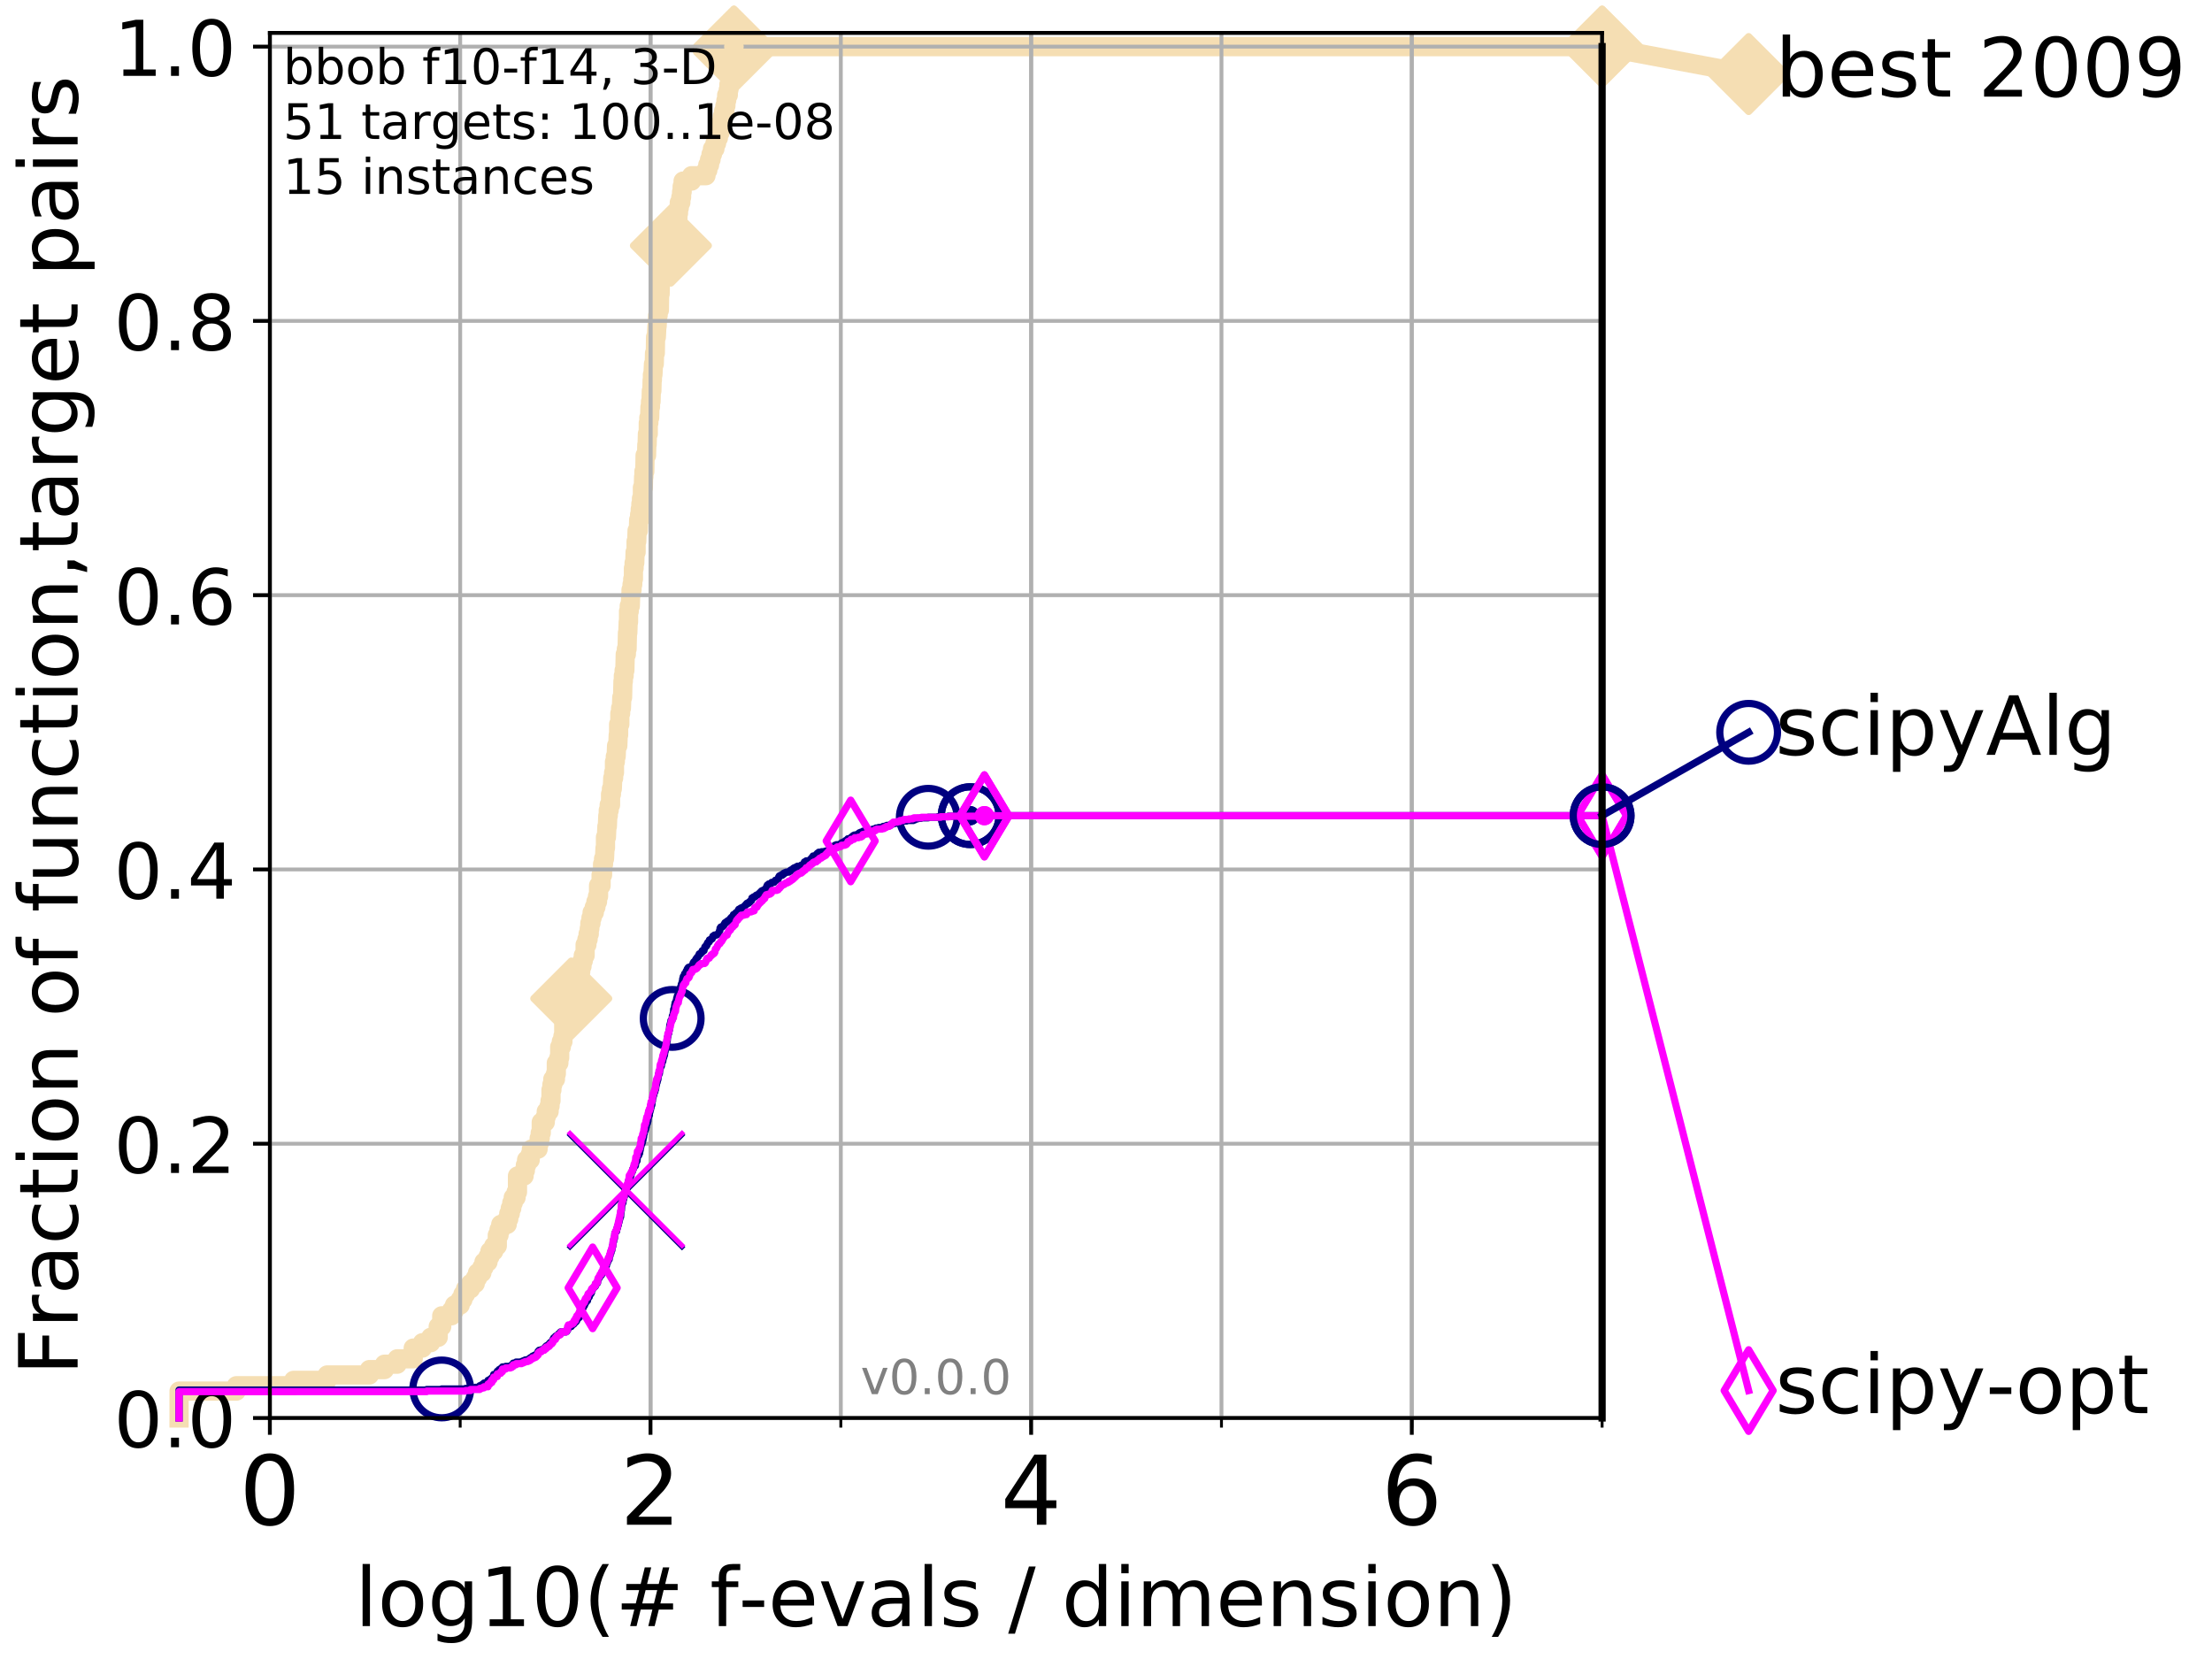 <?xml version="1.0" encoding="utf-8" standalone="no"?>
<!DOCTYPE svg PUBLIC "-//W3C//DTD SVG 1.1//EN"
  "http://www.w3.org/Graphics/SVG/1.1/DTD/svg11.dtd">
<!-- Created with matplotlib (http://matplotlib.org/) -->
<svg height="345pt" version="1.1" viewBox="0 0 460 345" width="460pt" xmlns="http://www.w3.org/2000/svg" xmlns:xlink="http://www.w3.org/1999/xlink">
 <defs>
  <style type="text/css">
*{stroke-linecap:butt;stroke-linejoin:round;}
  </style>
 </defs>
 <g id="figure_1">
  <g id="patch_1">
   <path d="M 0 345.6 
L 460.8 345.6 
L 460.8 0 
L 0 0 
z
" style="fill:#ffffff;"/>
  </g>
  <g id="axes_1">
   <g id="patch_2">
    <path d="M 56.12 294.88 
L 333.168 294.88 
L 333.168 6.845 
L 56.12 6.845 
z
" style="fill:#ffffff;"/>
   </g>
   <g id="line2d_1">
    <path d="M 37.236 294.88 
L 37.236 289.288 
L 49.151 289.288 
L 49.151 288.17 
L 61.065 288.17 
L 61.065 287.051 
L 68.034 287.051 
L 68.034 285.933 
L 76.815 285.933 
L 76.815 284.815 
L 79.949 284.815 
L 79.949 283.696 
L 82.598 283.696 
L 82.598 282.578 
L 85.935 282.578 
L 85.935 280.341 
L 87.847 280.341 
L 87.847 279.223 
L 89.568 279.223 
L 89.568 278.105 
L 91.131 278.105 
L 91.131 275.868 
L 91.863 275.868 
L 91.863 273.631 
L 93.887 273.631 
L 93.887 272.513 
L 94.512 272.513 
L 94.512 271.394 
L 95.698 271.394 
L 95.698 270.276 
L 96.262 270.276 
L 96.262 269.158 
L 96.808 269.158 
L 96.808 268.039 
L 97.85 268.039 
L 97.85 266.921 
L 98.832 266.921 
L 98.832 265.803 
L 99.303 265.803 
L 99.303 264.684 
L 100.208 264.684 
L 100.208 263.566 
L 100.643 263.566 
L 100.643 262.447 
L 101.482 262.447 
L 101.482 261.329 
L 101.886 261.329 
L 101.886 260.211 
L 102.668 260.211 
L 102.668 259.092 
L 103.415 259.092 
L 103.415 256.856 
L 103.777 256.856 
L 103.777 255.737 
L 104.131 255.737 
L 104.131 254.619 
L 105.48 254.619 
L 105.48 253.501 
L 105.802 253.501 
L 105.802 252.382 
L 106.117 252.382 
L 106.117 251.264 
L 106.427 251.264 
L 106.427 250.145 
L 106.731 250.145 
L 106.731 249.027 
L 107.324 249.027 
L 107.324 247.909 
L 107.613 247.909 
L 107.613 244.554 
L 108.988 244.554 
L 108.988 243.435 
L 109.251 243.435 
L 109.251 242.317 
L 109.509 242.317 
L 109.509 241.199 
L 110.262 241.199 
L 110.262 240.08 
L 110.506 240.08 
L 110.506 238.962 
L 111.9 238.962 
L 111.9 237.843 
L 112.122 237.843 
L 112.122 236.725 
L 112.341 236.725 
L 112.341 235.607 
L 112.557 235.607 
L 112.557 233.37 
L 113.396 233.37 
L 113.396 232.252 
L 113.599 232.252 
L 113.599 231.133 
L 114.196 231.133 
L 114.196 230.015 
L 114.39 230.015 
L 114.39 228.896 
L 114.582 228.896 
L 114.582 226.66 
L 114.772 226.66 
L 114.772 225.541 
L 114.96 225.541 
L 114.96 224.423 
L 115.511 224.423 
L 115.511 223.305 
L 115.691 223.305 
L 115.691 221.068 
L 116.22 221.068 
L 116.22 219.95 
L 116.393 219.95 
L 116.393 217.713 
L 116.733 217.713 
L 116.733 216.594 
L 117.067 216.594 
L 117.067 215.476 
L 117.232 215.476 
L 117.232 213.239 
L 117.556 213.239 
L 117.556 212.121 
L 117.716 212.121 
L 117.716 209.884 
L 118.031 209.884 
L 118.031 208.766 
L 118.645 208.766 
L 118.645 207.648 
L 118.795 207.648 
L 118.795 206.529 
L 119.092 206.529 
L 119.092 205.411 
L 119.669 205.411 
L 119.669 204.292 
L 120.09 204.292 
L 120.09 202.056 
L 120.77 202.056 
L 120.77 200.937 
L 121.034 200.937 
L 121.034 199.819 
L 121.295 199.819 
L 121.295 198.701 
L 121.678 198.701 
L 121.678 196.464 
L 122.053 196.464 
L 122.053 195.346 
L 122.299 195.346 
L 122.299 194.227 
L 122.541 194.227 
L 122.541 193.109 
L 122.661 193.109 
L 122.661 191.99 
L 122.898 191.99 
L 122.898 190.872 
L 123.132 190.872 
L 123.132 189.754 
L 123.59 189.754 
L 123.59 188.635 
L 123.926 188.635 
L 123.926 187.517 
L 124.255 187.517 
L 124.255 186.399 
L 124.472 186.399 
L 124.472 184.162 
L 125.001 184.162 
L 125.001 181.925 
L 125.31 181.925 
L 125.31 179.688 
L 125.514 179.688 
L 125.514 178.57 
L 125.715 178.57 
L 125.814 176.333 
L 125.913 176.333 
L 125.913 174.097 
L 126.11 174.097 
L 126.207 171.86 
L 126.304 171.86 
L 126.4 169.623 
L 126.496 169.623 
L 126.496 168.505 
L 126.686 168.505 
L 126.686 167.386 
L 126.967 167.386 
L 126.967 165.15 
L 127.152 165.15 
L 127.152 164.031 
L 127.335 164.031 
L 127.426 161.795 
L 127.606 161.795 
L 127.606 160.676 
L 127.784 160.676 
L 127.784 158.44 
L 127.96 158.44 
L 127.96 157.321 
L 128.134 157.321 
L 128.221 155.084 
L 128.478 155.084 
L 128.563 152.848 
L 128.648 152.848 
L 128.648 150.611 
L 128.898 150.611 
L 128.898 148.374 
L 129.064 148.374 
L 129.064 147.256 
L 129.227 147.256 
L 129.309 145.019 
L 129.47 145.019 
L 129.55 141.664 
L 129.63 141.664 
L 129.63 140.546 
L 129.788 140.546 
L 129.788 139.427 
L 129.945 139.427 
L 130.023 136.072 
L 130.255 136.072 
L 130.255 134.954 
L 130.408 134.954 
L 130.484 131.599 
L 130.559 131.599 
L 130.635 129.362 
L 130.709 129.362 
L 130.709 127.125 
L 130.858 127.125 
L 130.858 126.007 
L 131.079 126.007 
L 131.152 123.77 
L 131.225 123.77 
L 131.225 122.652 
L 131.441 122.652 
L 131.441 121.534 
L 131.584 121.534 
L 131.584 120.415 
L 131.725 120.415 
L 131.725 118.178 
L 131.865 118.178 
L 131.865 117.06 
L 132.005 117.06 
L 132.074 114.823 
L 132.28 114.823 
L 132.28 112.587 
L 132.416 112.587 
L 132.483 110.35 
L 132.751 110.35 
L 132.817 108.113 
L 133.014 108.113 
L 133.014 106.995 
L 133.144 106.995 
L 133.144 105.876 
L 133.274 105.876 
L 133.274 104.758 
L 133.402 104.758 
L 133.402 103.64 
L 133.592 103.64 
L 133.592 101.403 
L 133.781 101.403 
L 133.843 99.166 
L 133.906 99.166 
L 133.906 98.048 
L 134.091 98.048 
L 134.152 94.693 
L 134.455 94.693 
L 134.515 92.456 
L 134.575 92.456 
L 134.634 90.219 
L 134.812 90.219 
L 134.812 87.983 
L 134.929 87.983 
L 134.929 86.864 
L 135.104 86.864 
L 135.162 84.627 
L 135.277 84.627 
L 135.277 83.509 
L 135.391 83.509 
L 135.448 81.272 
L 135.561 81.272 
L 135.617 79.036 
L 135.673 79.036 
L 135.673 77.917 
L 135.785 77.917 
L 135.896 75.681 
L 136.061 75.681 
L 136.115 73.444 
L 136.278 73.444 
L 136.332 70.089 
L 136.493 70.089 
L 136.599 67.852 
L 136.652 67.852 
L 136.758 65.615 
L 136.863 65.615 
L 136.863 64.497 
L 137.122 64.497 
L 137.173 61.142 
L 137.276 61.142 
L 137.377 57.787 
L 137.428 57.787 
L 137.428 56.668 
L 137.778 56.668 
L 137.778 55.55 
L 138.122 55.55 
L 138.122 54.432 
L 138.648 54.432 
L 138.648 53.313 
L 138.835 53.313 
L 138.835 52.195 
L 139.52 52.195 
L 139.52 51.077 
L 139.962 51.077 
L 139.962 49.958 
L 140.264 49.958 
L 140.264 48.84 
L 140.392 48.84 
L 140.392 47.721 
L 140.604 47.721 
L 140.604 46.603 
L 140.73 46.603 
L 140.73 45.485 
L 140.978 45.485 
L 140.978 44.366 
L 141.101 44.366 
L 141.101 43.248 
L 141.263 43.248 
L 141.263 42.13 
L 141.584 42.13 
L 141.584 41.011 
L 141.742 41.011 
L 141.742 39.893 
L 141.86 39.893 
L 141.86 38.775 
L 142.054 38.775 
L 142.054 37.656 
L 143.815 37.656 
L 143.815 36.538 
L 146.814 36.538 
L 146.814 35.419 
L 147.191 35.419 
L 147.191 34.301 
L 147.559 34.301 
L 147.559 33.183 
L 147.865 33.183 
L 147.865 32.064 
L 148.165 32.064 
L 148.165 30.946 
L 148.672 30.946 
L 148.672 29.828 
L 149.01 29.828 
L 149.01 28.709 
L 149.393 28.709 
L 149.393 27.591 
L 149.742 27.591 
L 149.742 26.473 
L 149.987 26.473 
L 149.987 25.354 
L 150.205 25.354 
L 150.205 24.236 
L 150.467 24.236 
L 150.467 23.117 
L 150.749 23.117 
L 150.749 21.999 
L 150.957 21.999 
L 150.957 20.881 
L 151.118 20.881 
L 151.118 19.762 
L 151.456 19.762 
L 151.456 18.644 
L 151.59 18.644 
L 151.59 17.526 
L 151.766 17.526 
L 151.766 16.407 
L 151.919 16.407 
L 151.919 15.289 
L 152.093 15.289 
L 152.2 13.052 
L 152.37 13.052 
L 152.37 11.934 
L 152.497 11.934 
L 152.497 10.815 
L 152.623 10.815 
L 152.623 9.697 
L 333.168 9.697 
L 333.168 9.697 
" style="fill:none;stroke:#f5deb3;stroke-linecap:square;stroke-width:4;"/>
   </g>
   <g id="line2d_2">
    <defs>
     <path d="M -0 7.778 
L 7.778 0 
L 0 -7.778 
L -7.778 -0 
z
" id="m1c9e30e1dc" style="stroke:#f5deb3;stroke-linejoin:miter;stroke-width:1.5;"/>
    </defs>
    <g>
     <use style="fill:#f5deb3;stroke:#f5deb3;stroke-linejoin:miter;stroke-width:1.5;" x="118.795" xlink:href="#m1c9e30e1dc" y="207.648"/>
     <use style="fill:#f5deb3;stroke:#f5deb3;stroke-linejoin:miter;stroke-width:1.5;" x="139.52" xlink:href="#m1c9e30e1dc" y="51.077"/>
     <use style="fill:#f5deb3;stroke:#f5deb3;stroke-linejoin:miter;stroke-width:1.5;" x="152.623" xlink:href="#m1c9e30e1dc" y="10.815"/>
     <use style="fill:#f5deb3;stroke:#f5deb3;stroke-linejoin:miter;stroke-width:1.5;" x="152.623" xlink:href="#m1c9e30e1dc" y="9.697"/>
     <use style="fill:#f5deb3;stroke:#f5deb3;stroke-linejoin:miter;stroke-width:1.5;" x="152.623" xlink:href="#m1c9e30e1dc" y="9.697"/>
     <use style="fill:#f5deb3;stroke:#f5deb3;stroke-linejoin:miter;stroke-width:1.5;" x="333.168" xlink:href="#m1c9e30e1dc" y="9.697"/>
    </g>
   </g>
   <g id="line2d_3">
    <path style="fill:none;stroke:#f5deb3;stroke-linecap:square;stroke-width:4;"/>
    <g/>
   </g>
   <g id="line2d_4">
    <path d="M 333.168 9.697 
L 363.643 15.401 
" style="fill:none;stroke:#f5deb3;stroke-linecap:square;stroke-width:4;"/>
    <g>
     <use style="fill:#f5deb3;stroke:#f5deb3;stroke-linejoin:miter;stroke-width:1.5;" x="333.168" xlink:href="#m1c9e30e1dc" y="9.697"/>
     <use style="fill:#f5deb3;stroke:#f5deb3;stroke-linejoin:miter;stroke-width:1.5;" x="363.643" xlink:href="#m1c9e30e1dc" y="15.401"/>
    </g>
   </g>
   <g id="matplotlib.axis_1">
    <g id="xtick_1">
     <g id="line2d_5">
      <path clip-path="url(#p836c038b8f)" d="M 56.12 294.88 
L 56.12 6.845 
" style="fill:none;stroke:#b0b0b0;stroke-linecap:square;stroke-width:0.8;"/>
     </g>
     <g id="line2d_6">
      <defs>
       <path d="M 0 0 
L 0 3.5 
" id="m87e1c051ba" style="stroke:#000000;stroke-width:0.8;"/>
      </defs>
      <g>
       <use style="stroke:#000000;stroke-width:0.8;" x="56.12" xlink:href="#m87e1c051ba" y="294.88"/>
      </g>
     </g>
     <g id="text_1">
      <!-- 0 -->
      <defs>
       <path d="M 31.781 66.406 
Q 24.172 66.406 20.328 58.906 
Q 16.5 51.422 16.5 36.375 
Q 16.5 21.391 20.328 13.891 
Q 24.172 6.391 31.781 6.391 
Q 39.453 6.391 43.281 13.891 
Q 47.125 21.391 47.125 36.375 
Q 47.125 51.422 43.281 58.906 
Q 39.453 66.406 31.781 66.406 
z
M 31.781 74.219 
Q 44.047 74.219 50.516 64.516 
Q 56.984 54.828 56.984 36.375 
Q 56.984 17.969 50.516 8.266 
Q 44.047 -1.422 31.781 -1.422 
Q 19.531 -1.422 13.062 8.266 
Q 6.594 17.969 6.594 36.375 
Q 6.594 54.828 13.062 64.516 
Q 19.531 74.219 31.781 74.219 
z
" id="DejaVuSans-30"/>
      </defs>
      <g transform="translate(49.758 317.077)scale(0.2 -0.2)">
       <use xlink:href="#DejaVuSans-30"/>
      </g>
     </g>
    </g>
    <g id="xtick_2">
     <g id="line2d_7">
      <path clip-path="url(#p836c038b8f)" d="M 135.277 294.88 
L 135.277 6.845 
" style="fill:none;stroke:#b0b0b0;stroke-linecap:square;stroke-width:0.8;"/>
     </g>
     <g id="line2d_8">
      <g>
       <use style="stroke:#000000;stroke-width:0.8;" x="135.277" xlink:href="#m87e1c051ba" y="294.88"/>
      </g>
     </g>
     <g id="text_2">
      <!-- 2 -->
      <defs>
       <path d="M 19.188 8.297 
L 53.609 8.297 
L 53.609 0 
L 7.328 0 
L 7.328 8.297 
Q 12.938 14.109 22.625 23.891 
Q 32.328 33.688 34.812 36.531 
Q 39.547 41.844 41.422 45.531 
Q 43.312 49.219 43.312 52.781 
Q 43.312 58.594 39.234 62.25 
Q 35.156 65.922 28.609 65.922 
Q 23.969 65.922 18.812 64.312 
Q 13.672 62.703 7.812 59.422 
L 7.812 69.391 
Q 13.766 71.781 18.938 73 
Q 24.125 74.219 28.422 74.219 
Q 39.75 74.219 46.484 68.547 
Q 53.219 62.891 53.219 53.422 
Q 53.219 48.922 51.531 44.891 
Q 49.859 40.875 45.406 35.406 
Q 44.188 33.984 37.641 27.219 
Q 31.109 20.453 19.188 8.297 
z
" id="DejaVuSans-32"/>
      </defs>
      <g transform="translate(128.914 317.077)scale(0.2 -0.2)">
       <use xlink:href="#DejaVuSans-32"/>
      </g>
     </g>
    </g>
    <g id="xtick_3">
     <g id="line2d_9">
      <path clip-path="url(#p836c038b8f)" d="M 214.433 294.88 
L 214.433 6.845 
" style="fill:none;stroke:#b0b0b0;stroke-linecap:square;stroke-width:0.8;"/>
     </g>
     <g id="line2d_10">
      <g>
       <use style="stroke:#000000;stroke-width:0.8;" x="214.433" xlink:href="#m87e1c051ba" y="294.88"/>
      </g>
     </g>
     <g id="text_3">
      <!-- 4 -->
      <defs>
       <path d="M 37.797 64.312 
L 12.891 25.391 
L 37.797 25.391 
z
M 35.203 72.906 
L 47.609 72.906 
L 47.609 25.391 
L 58.016 25.391 
L 58.016 17.188 
L 47.609 17.188 
L 47.609 0 
L 37.797 0 
L 37.797 17.188 
L 4.891 17.188 
L 4.891 26.703 
z
" id="DejaVuSans-34"/>
      </defs>
      <g transform="translate(208.071 317.077)scale(0.2 -0.2)">
       <use xlink:href="#DejaVuSans-34"/>
      </g>
     </g>
    </g>
    <g id="xtick_4">
     <g id="line2d_11">
      <path clip-path="url(#p836c038b8f)" d="M 293.59 294.88 
L 293.59 6.845 
" style="fill:none;stroke:#b0b0b0;stroke-linecap:square;stroke-width:0.8;"/>
     </g>
     <g id="line2d_12">
      <g>
       <use style="stroke:#000000;stroke-width:0.8;" x="293.59" xlink:href="#m87e1c051ba" y="294.88"/>
      </g>
     </g>
     <g id="text_4">
      <!-- 6 -->
      <defs>
       <path d="M 33.016 40.375 
Q 26.375 40.375 22.484 35.828 
Q 18.609 31.297 18.609 23.391 
Q 18.609 15.531 22.484 10.953 
Q 26.375 6.391 33.016 6.391 
Q 39.656 6.391 43.531 10.953 
Q 47.406 15.531 47.406 23.391 
Q 47.406 31.297 43.531 35.828 
Q 39.656 40.375 33.016 40.375 
z
M 52.594 71.297 
L 52.594 62.312 
Q 48.875 64.062 45.094 64.984 
Q 41.312 65.922 37.594 65.922 
Q 27.828 65.922 22.672 59.328 
Q 17.531 52.734 16.797 39.406 
Q 19.672 43.656 24.016 45.922 
Q 28.375 48.188 33.594 48.188 
Q 44.578 48.188 50.953 41.516 
Q 57.328 34.859 57.328 23.391 
Q 57.328 12.156 50.688 5.359 
Q 44.047 -1.422 33.016 -1.422 
Q 20.359 -1.422 13.672 8.266 
Q 6.984 17.969 6.984 36.375 
Q 6.984 53.656 15.188 63.938 
Q 23.391 74.219 37.203 74.219 
Q 40.922 74.219 44.703 73.484 
Q 48.484 72.75 52.594 71.297 
z
" id="DejaVuSans-36"/>
      </defs>
      <g transform="translate(287.227 317.077)scale(0.2 -0.2)">
       <use xlink:href="#DejaVuSans-36"/>
      </g>
     </g>
    </g>
    <g id="xtick_5">
     <g id="line2d_13">
      <path clip-path="url(#p836c038b8f)" d="M 56.12 294.88 
L 56.12 6.845 
" style="fill:none;stroke:#b0b0b0;stroke-linecap:square;stroke-width:0.8;"/>
     </g>
     <g id="line2d_14">
      <defs>
       <path d="M 0 0 
L 0 2 
" id="m80e7360b01" style="stroke:#000000;stroke-width:0.6;"/>
      </defs>
      <g>
       <use style="stroke:#000000;stroke-width:0.6;" x="56.12" xlink:href="#m80e7360b01" y="294.88"/>
      </g>
     </g>
    </g>
    <g id="xtick_6">
     <g id="line2d_15">
      <path clip-path="url(#p836c038b8f)" d="M 95.698 294.88 
L 95.698 6.845 
" style="fill:none;stroke:#b0b0b0;stroke-linecap:square;stroke-width:0.8;"/>
     </g>
     <g id="line2d_16">
      <g>
       <use style="stroke:#000000;stroke-width:0.6;" x="95.698" xlink:href="#m80e7360b01" y="294.88"/>
      </g>
     </g>
    </g>
    <g id="xtick_7">
     <g id="line2d_17">
      <path clip-path="url(#p836c038b8f)" d="M 135.277 294.88 
L 135.277 6.845 
" style="fill:none;stroke:#b0b0b0;stroke-linecap:square;stroke-width:0.8;"/>
     </g>
     <g id="line2d_18">
      <g>
       <use style="stroke:#000000;stroke-width:0.6;" x="135.277" xlink:href="#m80e7360b01" y="294.88"/>
      </g>
     </g>
    </g>
    <g id="xtick_8">
     <g id="line2d_19">
      <path clip-path="url(#p836c038b8f)" d="M 174.855 294.88 
L 174.855 6.845 
" style="fill:none;stroke:#b0b0b0;stroke-linecap:square;stroke-width:0.8;"/>
     </g>
     <g id="line2d_20">
      <g>
       <use style="stroke:#000000;stroke-width:0.6;" x="174.855" xlink:href="#m80e7360b01" y="294.88"/>
      </g>
     </g>
    </g>
    <g id="xtick_9">
     <g id="line2d_21">
      <path clip-path="url(#p836c038b8f)" d="M 214.433 294.88 
L 214.433 6.845 
" style="fill:none;stroke:#b0b0b0;stroke-linecap:square;stroke-width:0.8;"/>
     </g>
     <g id="line2d_22">
      <g>
       <use style="stroke:#000000;stroke-width:0.6;" x="214.433" xlink:href="#m80e7360b01" y="294.88"/>
      </g>
     </g>
    </g>
    <g id="xtick_10">
     <g id="line2d_23">
      <path clip-path="url(#p836c038b8f)" d="M 254.011 294.88 
L 254.011 6.845 
" style="fill:none;stroke:#b0b0b0;stroke-linecap:square;stroke-width:0.8;"/>
     </g>
     <g id="line2d_24">
      <g>
       <use style="stroke:#000000;stroke-width:0.6;" x="254.011" xlink:href="#m80e7360b01" y="294.88"/>
      </g>
     </g>
    </g>
    <g id="xtick_11">
     <g id="line2d_25">
      <path clip-path="url(#p836c038b8f)" d="M 293.59 294.88 
L 293.59 6.845 
" style="fill:none;stroke:#b0b0b0;stroke-linecap:square;stroke-width:0.8;"/>
     </g>
     <g id="line2d_26">
      <g>
       <use style="stroke:#000000;stroke-width:0.6;" x="293.59" xlink:href="#m80e7360b01" y="294.88"/>
      </g>
     </g>
    </g>
    <g id="xtick_12">
     <g id="line2d_27">
      <path clip-path="url(#p836c038b8f)" d="M 333.168 294.88 
L 333.168 6.845 
" style="fill:none;stroke:#b0b0b0;stroke-linecap:square;stroke-width:0.8;"/>
     </g>
     <g id="line2d_28">
      <g>
       <use style="stroke:#000000;stroke-width:0.6;" x="333.168" xlink:href="#m80e7360b01" y="294.88"/>
      </g>
     </g>
    </g>
    <g id="text_5">
     <!-- log10(# f-evals / dimension) -->
     <defs>
      <path d="M 9.422 75.984 
L 18.406 75.984 
L 18.406 0 
L 9.422 0 
z
" id="DejaVuSans-6c"/>
      <path d="M 30.609 48.391 
Q 23.391 48.391 19.188 42.75 
Q 14.984 37.109 14.984 27.297 
Q 14.984 17.484 19.156 11.844 
Q 23.344 6.203 30.609 6.203 
Q 37.797 6.203 41.984 11.859 
Q 46.188 17.531 46.188 27.297 
Q 46.188 37.016 41.984 42.703 
Q 37.797 48.391 30.609 48.391 
z
M 30.609 56 
Q 42.328 56 49.016 48.375 
Q 55.719 40.766 55.719 27.297 
Q 55.719 13.875 49.016 6.219 
Q 42.328 -1.422 30.609 -1.422 
Q 18.844 -1.422 12.172 6.219 
Q 5.516 13.875 5.516 27.297 
Q 5.516 40.766 12.172 48.375 
Q 18.844 56 30.609 56 
z
" id="DejaVuSans-6f"/>
      <path d="M 45.406 27.984 
Q 45.406 37.75 41.375 43.109 
Q 37.359 48.484 30.078 48.484 
Q 22.859 48.484 18.828 43.109 
Q 14.797 37.75 14.797 27.984 
Q 14.797 18.266 18.828 12.891 
Q 22.859 7.516 30.078 7.516 
Q 37.359 7.516 41.375 12.891 
Q 45.406 18.266 45.406 27.984 
z
M 54.391 6.781 
Q 54.391 -7.172 48.188 -13.984 
Q 42 -20.797 29.203 -20.797 
Q 24.469 -20.797 20.266 -20.094 
Q 16.062 -19.391 12.109 -17.922 
L 12.109 -9.188 
Q 16.062 -11.328 19.922 -12.344 
Q 23.781 -13.375 27.781 -13.375 
Q 36.625 -13.375 41.016 -8.766 
Q 45.406 -4.156 45.406 5.172 
L 45.406 9.625 
Q 42.625 4.781 38.281 2.391 
Q 33.938 0 27.875 0 
Q 17.828 0 11.672 7.656 
Q 5.516 15.328 5.516 27.984 
Q 5.516 40.672 11.672 48.328 
Q 17.828 56 27.875 56 
Q 33.938 56 38.281 53.609 
Q 42.625 51.219 45.406 46.391 
L 45.406 54.688 
L 54.391 54.688 
z
" id="DejaVuSans-67"/>
      <path d="M 12.406 8.297 
L 28.516 8.297 
L 28.516 63.922 
L 10.984 60.406 
L 10.984 69.391 
L 28.422 72.906 
L 38.281 72.906 
L 38.281 8.297 
L 54.391 8.297 
L 54.391 0 
L 12.406 0 
z
" id="DejaVuSans-31"/>
      <path d="M 31 75.875 
Q 24.469 64.656 21.281 53.656 
Q 18.109 42.672 18.109 31.391 
Q 18.109 20.125 21.312 9.062 
Q 24.516 -2 31 -13.188 
L 23.188 -13.188 
Q 15.875 -1.703 12.234 9.375 
Q 8.594 20.453 8.594 31.391 
Q 8.594 42.281 12.203 53.312 
Q 15.828 64.359 23.188 75.875 
z
" id="DejaVuSans-28"/>
      <path d="M 51.125 44 
L 36.922 44 
L 32.812 27.688 
L 47.125 27.688 
z
M 43.797 71.781 
L 38.719 51.516 
L 52.984 51.516 
L 58.109 71.781 
L 65.922 71.781 
L 60.891 51.516 
L 76.125 51.516 
L 76.125 44 
L 58.984 44 
L 54.984 27.688 
L 70.516 27.688 
L 70.516 20.219 
L 53.078 20.219 
L 48 0 
L 40.188 0 
L 45.219 20.219 
L 30.906 20.219 
L 25.875 0 
L 18.016 0 
L 23.094 20.219 
L 7.719 20.219 
L 7.719 27.688 
L 24.906 27.688 
L 29 44 
L 13.281 44 
L 13.281 51.516 
L 30.906 51.516 
L 35.891 71.781 
z
" id="DejaVuSans-23"/>
      <path id="DejaVuSans-20"/>
      <path d="M 37.109 75.984 
L 37.109 68.5 
L 28.516 68.5 
Q 23.688 68.5 21.797 66.547 
Q 19.922 64.594 19.922 59.516 
L 19.922 54.688 
L 34.719 54.688 
L 34.719 47.703 
L 19.922 47.703 
L 19.922 0 
L 10.891 0 
L 10.891 47.703 
L 2.297 47.703 
L 2.297 54.688 
L 10.891 54.688 
L 10.891 58.5 
Q 10.891 67.625 15.141 71.797 
Q 19.391 75.984 28.609 75.984 
z
" id="DejaVuSans-66"/>
      <path d="M 4.891 31.391 
L 31.203 31.391 
L 31.203 23.391 
L 4.891 23.391 
z
" id="DejaVuSans-2d"/>
      <path d="M 56.203 29.594 
L 56.203 25.203 
L 14.891 25.203 
Q 15.484 15.922 20.484 11.062 
Q 25.484 6.203 34.422 6.203 
Q 39.594 6.203 44.453 7.469 
Q 49.312 8.734 54.109 11.281 
L 54.109 2.781 
Q 49.266 0.734 44.188 -0.344 
Q 39.109 -1.422 33.891 -1.422 
Q 20.797 -1.422 13.156 6.188 
Q 5.516 13.812 5.516 26.812 
Q 5.516 40.234 12.766 48.109 
Q 20.016 56 32.328 56 
Q 43.359 56 49.781 48.891 
Q 56.203 41.797 56.203 29.594 
z
M 47.219 32.234 
Q 47.125 39.594 43.094 43.984 
Q 39.062 48.391 32.422 48.391 
Q 24.906 48.391 20.391 44.141 
Q 15.875 39.891 15.188 32.172 
z
" id="DejaVuSans-65"/>
      <path d="M 2.984 54.688 
L 12.5 54.688 
L 29.594 8.797 
L 46.688 54.688 
L 56.203 54.688 
L 35.688 0 
L 23.484 0 
z
" id="DejaVuSans-76"/>
      <path d="M 34.281 27.484 
Q 23.391 27.484 19.188 25 
Q 14.984 22.516 14.984 16.5 
Q 14.984 11.719 18.141 8.906 
Q 21.297 6.109 26.703 6.109 
Q 34.188 6.109 38.703 11.406 
Q 43.219 16.703 43.219 25.484 
L 43.219 27.484 
z
M 52.203 31.203 
L 52.203 0 
L 43.219 0 
L 43.219 8.297 
Q 40.141 3.328 35.547 0.953 
Q 30.953 -1.422 24.312 -1.422 
Q 15.922 -1.422 10.953 3.297 
Q 6 8.016 6 15.922 
Q 6 25.141 12.172 29.828 
Q 18.359 34.516 30.609 34.516 
L 43.219 34.516 
L 43.219 35.406 
Q 43.219 41.609 39.141 45 
Q 35.062 48.391 27.688 48.391 
Q 23 48.391 18.547 47.266 
Q 14.109 46.141 10.016 43.891 
L 10.016 52.203 
Q 14.938 54.109 19.578 55.047 
Q 24.219 56 28.609 56 
Q 40.484 56 46.344 49.844 
Q 52.203 43.703 52.203 31.203 
z
" id="DejaVuSans-61"/>
      <path d="M 44.281 53.078 
L 44.281 44.578 
Q 40.484 46.531 36.375 47.5 
Q 32.281 48.484 27.875 48.484 
Q 21.188 48.484 17.844 46.438 
Q 14.5 44.391 14.5 40.281 
Q 14.5 37.156 16.891 35.375 
Q 19.281 33.594 26.516 31.984 
L 29.594 31.297 
Q 39.156 29.25 43.188 25.516 
Q 47.219 21.781 47.219 15.094 
Q 47.219 7.469 41.188 3.016 
Q 35.156 -1.422 24.609 -1.422 
Q 20.219 -1.422 15.453 -0.562 
Q 10.688 0.297 5.422 2 
L 5.422 11.281 
Q 10.406 8.688 15.234 7.391 
Q 20.062 6.109 24.812 6.109 
Q 31.156 6.109 34.562 8.281 
Q 37.984 10.453 37.984 14.406 
Q 37.984 18.062 35.516 20.016 
Q 33.062 21.969 24.703 23.781 
L 21.578 24.516 
Q 13.234 26.266 9.516 29.906 
Q 5.812 33.547 5.812 39.891 
Q 5.812 47.609 11.281 51.797 
Q 16.75 56 26.812 56 
Q 31.781 56 36.172 55.266 
Q 40.578 54.547 44.281 53.078 
z
" id="DejaVuSans-73"/>
      <path d="M 25.391 72.906 
L 33.688 72.906 
L 8.297 -9.281 
L 0 -9.281 
z
" id="DejaVuSans-2f"/>
      <path d="M 45.406 46.391 
L 45.406 75.984 
L 54.391 75.984 
L 54.391 0 
L 45.406 0 
L 45.406 8.203 
Q 42.578 3.328 38.25 0.953 
Q 33.938 -1.422 27.875 -1.422 
Q 17.969 -1.422 11.734 6.484 
Q 5.516 14.406 5.516 27.297 
Q 5.516 40.188 11.734 48.094 
Q 17.969 56 27.875 56 
Q 33.938 56 38.25 53.625 
Q 42.578 51.266 45.406 46.391 
z
M 14.797 27.297 
Q 14.797 17.391 18.875 11.75 
Q 22.953 6.109 30.078 6.109 
Q 37.203 6.109 41.297 11.75 
Q 45.406 17.391 45.406 27.297 
Q 45.406 37.203 41.297 42.844 
Q 37.203 48.484 30.078 48.484 
Q 22.953 48.484 18.875 42.844 
Q 14.797 37.203 14.797 27.297 
z
" id="DejaVuSans-64"/>
      <path d="M 9.422 54.688 
L 18.406 54.688 
L 18.406 0 
L 9.422 0 
z
M 9.422 75.984 
L 18.406 75.984 
L 18.406 64.594 
L 9.422 64.594 
z
" id="DejaVuSans-69"/>
      <path d="M 52 44.188 
Q 55.375 50.25 60.062 53.125 
Q 64.75 56 71.094 56 
Q 79.641 56 84.281 50.016 
Q 88.922 44.047 88.922 33.016 
L 88.922 0 
L 79.891 0 
L 79.891 32.719 
Q 79.891 40.578 77.094 44.375 
Q 74.312 48.188 68.609 48.188 
Q 61.625 48.188 57.562 43.547 
Q 53.516 38.922 53.516 30.906 
L 53.516 0 
L 44.484 0 
L 44.484 32.719 
Q 44.484 40.625 41.703 44.406 
Q 38.922 48.188 33.109 48.188 
Q 26.219 48.188 22.156 43.531 
Q 18.109 38.875 18.109 30.906 
L 18.109 0 
L 9.078 0 
L 9.078 54.688 
L 18.109 54.688 
L 18.109 46.188 
Q 21.188 51.219 25.484 53.609 
Q 29.781 56 35.688 56 
Q 41.656 56 45.828 52.969 
Q 50 49.953 52 44.188 
z
" id="DejaVuSans-6d"/>
      <path d="M 54.891 33.016 
L 54.891 0 
L 45.906 0 
L 45.906 32.719 
Q 45.906 40.484 42.875 44.328 
Q 39.844 48.188 33.797 48.188 
Q 26.516 48.188 22.312 43.547 
Q 18.109 38.922 18.109 30.906 
L 18.109 0 
L 9.078 0 
L 9.078 54.688 
L 18.109 54.688 
L 18.109 46.188 
Q 21.344 51.125 25.703 53.562 
Q 30.078 56 35.797 56 
Q 45.219 56 50.047 50.172 
Q 54.891 44.344 54.891 33.016 
z
" id="DejaVuSans-6e"/>
      <path d="M 8.016 75.875 
L 15.828 75.875 
Q 23.141 64.359 26.781 53.312 
Q 30.422 42.281 30.422 31.391 
Q 30.422 20.453 26.781 9.375 
Q 23.141 -1.703 15.828 -13.188 
L 8.016 -13.188 
Q 14.5 -2 17.703 9.062 
Q 20.906 20.125 20.906 31.391 
Q 20.906 42.672 17.703 53.656 
Q 14.5 64.656 8.016 75.875 
z
" id="DejaVuSans-29"/>
     </defs>
     <g transform="translate(73.803 338.154)scale(0.17 -0.17)">
      <use xlink:href="#DejaVuSans-6c"/>
      <use x="27.783" xlink:href="#DejaVuSans-6f"/>
      <use x="88.965" xlink:href="#DejaVuSans-67"/>
      <use x="152.441" xlink:href="#DejaVuSans-31"/>
      <use x="216.064" xlink:href="#DejaVuSans-30"/>
      <use x="279.688" xlink:href="#DejaVuSans-28"/>
      <use x="318.701" xlink:href="#DejaVuSans-23"/>
      <use x="402.49" xlink:href="#DejaVuSans-20"/>
      <use x="434.277" xlink:href="#DejaVuSans-66"/>
      <use x="469.404" xlink:href="#DejaVuSans-2d"/>
      <use x="505.488" xlink:href="#DejaVuSans-65"/>
      <use x="567.012" xlink:href="#DejaVuSans-76"/>
      <use x="626.191" xlink:href="#DejaVuSans-61"/>
      <use x="687.471" xlink:href="#DejaVuSans-6c"/>
      <use x="715.254" xlink:href="#DejaVuSans-73"/>
      <use x="767.354" xlink:href="#DejaVuSans-20"/>
      <use x="799.141" xlink:href="#DejaVuSans-2f"/>
      <use x="832.832" xlink:href="#DejaVuSans-20"/>
      <use x="864.619" xlink:href="#DejaVuSans-64"/>
      <use x="928.096" xlink:href="#DejaVuSans-69"/>
      <use x="955.879" xlink:href="#DejaVuSans-6d"/>
      <use x="1053.291" xlink:href="#DejaVuSans-65"/>
      <use x="1114.814" xlink:href="#DejaVuSans-6e"/>
      <use x="1178.193" xlink:href="#DejaVuSans-73"/>
      <use x="1230.293" xlink:href="#DejaVuSans-69"/>
      <use x="1258.076" xlink:href="#DejaVuSans-6f"/>
      <use x="1319.258" xlink:href="#DejaVuSans-6e"/>
      <use x="1382.637" xlink:href="#DejaVuSans-29"/>
     </g>
    </g>
   </g>
   <g id="matplotlib.axis_2">
    <g id="ytick_1">
     <g id="line2d_29">
      <path clip-path="url(#p836c038b8f)" d="M 56.12 294.88 
L 333.168 294.88 
" style="fill:none;stroke:#b0b0b0;stroke-linecap:square;stroke-width:0.8;"/>
     </g>
     <g id="line2d_30">
      <defs>
       <path d="M 0 0 
L -3.5 0 
" id="mc4aba3da34" style="stroke:#000000;stroke-width:0.8;"/>
      </defs>
      <g>
       <use style="stroke:#000000;stroke-width:0.8;" x="56.12" xlink:href="#mc4aba3da34" y="294.88"/>
      </g>
     </g>
     <g id="text_6">
      <!-- 0.0 -->
      <defs>
       <path d="M 10.688 12.406 
L 21 12.406 
L 21 0 
L 10.688 0 
z
" id="DejaVuSans-2e"/>
      </defs>
      <g transform="translate(23.675 300.959)scale(0.16 -0.16)">
       <use xlink:href="#DejaVuSans-30"/>
       <use x="63.623" xlink:href="#DejaVuSans-2e"/>
       <use x="95.41" xlink:href="#DejaVuSans-30"/>
      </g>
     </g>
    </g>
    <g id="ytick_2">
     <g id="line2d_31">
      <path clip-path="url(#p836c038b8f)" d="M 56.12 237.843 
L 333.168 237.843 
" style="fill:none;stroke:#b0b0b0;stroke-linecap:square;stroke-width:0.8;"/>
     </g>
     <g id="line2d_32">
      <g>
       <use style="stroke:#000000;stroke-width:0.8;" x="56.12" xlink:href="#mc4aba3da34" y="237.843"/>
      </g>
     </g>
     <g id="text_7">
      <!-- 0.2 -->
      <g transform="translate(23.675 243.922)scale(0.16 -0.16)">
       <use xlink:href="#DejaVuSans-30"/>
       <use x="63.623" xlink:href="#DejaVuSans-2e"/>
       <use x="95.41" xlink:href="#DejaVuSans-32"/>
      </g>
     </g>
    </g>
    <g id="ytick_3">
     <g id="line2d_33">
      <path clip-path="url(#p836c038b8f)" d="M 56.12 180.807 
L 333.168 180.807 
" style="fill:none;stroke:#b0b0b0;stroke-linecap:square;stroke-width:0.8;"/>
     </g>
     <g id="line2d_34">
      <g>
       <use style="stroke:#000000;stroke-width:0.8;" x="56.12" xlink:href="#mc4aba3da34" y="180.807"/>
      </g>
     </g>
     <g id="text_8">
      <!-- 0.4 -->
      <g transform="translate(23.675 186.886)scale(0.16 -0.16)">
       <use xlink:href="#DejaVuSans-30"/>
       <use x="63.623" xlink:href="#DejaVuSans-2e"/>
       <use x="95.41" xlink:href="#DejaVuSans-34"/>
      </g>
     </g>
    </g>
    <g id="ytick_4">
     <g id="line2d_35">
      <path clip-path="url(#p836c038b8f)" d="M 56.12 123.77 
L 333.168 123.77 
" style="fill:none;stroke:#b0b0b0;stroke-linecap:square;stroke-width:0.8;"/>
     </g>
     <g id="line2d_36">
      <g>
       <use style="stroke:#000000;stroke-width:0.8;" x="56.12" xlink:href="#mc4aba3da34" y="123.77"/>
      </g>
     </g>
     <g id="text_9">
      <!-- 0.6 -->
      <g transform="translate(23.675 129.849)scale(0.16 -0.16)">
       <use xlink:href="#DejaVuSans-30"/>
       <use x="63.623" xlink:href="#DejaVuSans-2e"/>
       <use x="95.41" xlink:href="#DejaVuSans-36"/>
      </g>
     </g>
    </g>
    <g id="ytick_5">
     <g id="line2d_37">
      <path clip-path="url(#p836c038b8f)" d="M 56.12 66.734 
L 333.168 66.734 
" style="fill:none;stroke:#b0b0b0;stroke-linecap:square;stroke-width:0.8;"/>
     </g>
     <g id="line2d_38">
      <g>
       <use style="stroke:#000000;stroke-width:0.8;" x="56.12" xlink:href="#mc4aba3da34" y="66.734"/>
      </g>
     </g>
     <g id="text_10">
      <!-- 0.8 -->
      <defs>
       <path d="M 31.781 34.625 
Q 24.75 34.625 20.719 30.859 
Q 16.703 27.094 16.703 20.516 
Q 16.703 13.922 20.719 10.156 
Q 24.75 6.391 31.781 6.391 
Q 38.812 6.391 42.859 10.172 
Q 46.922 13.969 46.922 20.516 
Q 46.922 27.094 42.891 30.859 
Q 38.875 34.625 31.781 34.625 
z
M 21.922 38.812 
Q 15.578 40.375 12.031 44.719 
Q 8.5 49.078 8.5 55.328 
Q 8.5 64.062 14.719 69.141 
Q 20.953 74.219 31.781 74.219 
Q 42.672 74.219 48.875 69.141 
Q 55.078 64.062 55.078 55.328 
Q 55.078 49.078 51.531 44.719 
Q 48 40.375 41.703 38.812 
Q 48.828 37.156 52.797 32.312 
Q 56.781 27.484 56.781 20.516 
Q 56.781 9.906 50.312 4.234 
Q 43.844 -1.422 31.781 -1.422 
Q 19.734 -1.422 13.25 4.234 
Q 6.781 9.906 6.781 20.516 
Q 6.781 27.484 10.781 32.312 
Q 14.797 37.156 21.922 38.812 
z
M 18.312 54.391 
Q 18.312 48.734 21.844 45.562 
Q 25.391 42.391 31.781 42.391 
Q 38.141 42.391 41.719 45.562 
Q 45.312 48.734 45.312 54.391 
Q 45.312 60.062 41.719 63.234 
Q 38.141 66.406 31.781 66.406 
Q 25.391 66.406 21.844 63.234 
Q 18.312 60.062 18.312 54.391 
z
" id="DejaVuSans-38"/>
      </defs>
      <g transform="translate(23.675 72.812)scale(0.16 -0.16)">
       <use xlink:href="#DejaVuSans-30"/>
       <use x="63.623" xlink:href="#DejaVuSans-2e"/>
       <use x="95.41" xlink:href="#DejaVuSans-38"/>
      </g>
     </g>
    </g>
    <g id="ytick_6">
     <g id="line2d_39">
      <path clip-path="url(#p836c038b8f)" d="M 56.12 9.697 
L 333.168 9.697 
" style="fill:none;stroke:#b0b0b0;stroke-linecap:square;stroke-width:0.8;"/>
     </g>
     <g id="line2d_40">
      <g>
       <use style="stroke:#000000;stroke-width:0.8;" x="56.12" xlink:href="#mc4aba3da34" y="9.697"/>
      </g>
     </g>
     <g id="text_11">
      <!-- 1.0 -->
      <g transform="translate(23.675 15.776)scale(0.16 -0.16)">
       <use xlink:href="#DejaVuSans-31"/>
       <use x="63.623" xlink:href="#DejaVuSans-2e"/>
       <use x="95.41" xlink:href="#DejaVuSans-30"/>
      </g>
     </g>
    </g>
    <g id="text_12">
     <!-- Fraction of function,target pairs -->
     <defs>
      <path d="M 9.812 72.906 
L 51.703 72.906 
L 51.703 64.594 
L 19.672 64.594 
L 19.672 43.109 
L 48.578 43.109 
L 48.578 34.812 
L 19.672 34.812 
L 19.672 0 
L 9.812 0 
z
" id="DejaVuSans-46"/>
      <path d="M 41.109 46.297 
Q 39.594 47.172 37.812 47.578 
Q 36.031 48 33.891 48 
Q 26.266 48 22.188 43.047 
Q 18.109 38.094 18.109 28.812 
L 18.109 0 
L 9.078 0 
L 9.078 54.688 
L 18.109 54.688 
L 18.109 46.188 
Q 20.953 51.172 25.484 53.578 
Q 30.031 56 36.531 56 
Q 37.453 56 38.578 55.875 
Q 39.703 55.766 41.062 55.516 
z
" id="DejaVuSans-72"/>
      <path d="M 48.781 52.594 
L 48.781 44.188 
Q 44.969 46.297 41.141 47.344 
Q 37.312 48.391 33.406 48.391 
Q 24.656 48.391 19.812 42.844 
Q 14.984 37.312 14.984 27.297 
Q 14.984 17.281 19.812 11.734 
Q 24.656 6.203 33.406 6.203 
Q 37.312 6.203 41.141 7.25 
Q 44.969 8.297 48.781 10.406 
L 48.781 2.094 
Q 45.016 0.344 40.984 -0.531 
Q 36.969 -1.422 32.422 -1.422 
Q 20.062 -1.422 12.781 6.344 
Q 5.516 14.109 5.516 27.297 
Q 5.516 40.672 12.859 48.328 
Q 20.219 56 33.016 56 
Q 37.156 56 41.109 55.141 
Q 45.062 54.297 48.781 52.594 
z
" id="DejaVuSans-63"/>
      <path d="M 18.312 70.219 
L 18.312 54.688 
L 36.812 54.688 
L 36.812 47.703 
L 18.312 47.703 
L 18.312 18.016 
Q 18.312 11.328 20.141 9.422 
Q 21.969 7.516 27.594 7.516 
L 36.812 7.516 
L 36.812 0 
L 27.594 0 
Q 17.188 0 13.234 3.875 
Q 9.281 7.766 9.281 18.016 
L 9.281 47.703 
L 2.688 47.703 
L 2.688 54.688 
L 9.281 54.688 
L 9.281 70.219 
z
" id="DejaVuSans-74"/>
      <path d="M 8.5 21.578 
L 8.5 54.688 
L 17.484 54.688 
L 17.484 21.922 
Q 17.484 14.156 20.5 10.266 
Q 23.531 6.391 29.594 6.391 
Q 36.859 6.391 41.078 11.031 
Q 45.312 15.672 45.312 23.688 
L 45.312 54.688 
L 54.297 54.688 
L 54.297 0 
L 45.312 0 
L 45.312 8.406 
Q 42.047 3.422 37.719 1 
Q 33.406 -1.422 27.688 -1.422 
Q 18.266 -1.422 13.375 4.438 
Q 8.5 10.297 8.5 21.578 
z
M 31.109 56 
z
" id="DejaVuSans-75"/>
      <path d="M 11.719 12.406 
L 22.016 12.406 
L 22.016 4 
L 14.016 -11.625 
L 7.719 -11.625 
L 11.719 4 
z
" id="DejaVuSans-2c"/>
      <path d="M 18.109 8.203 
L 18.109 -20.797 
L 9.078 -20.797 
L 9.078 54.688 
L 18.109 54.688 
L 18.109 46.391 
Q 20.953 51.266 25.266 53.625 
Q 29.594 56 35.594 56 
Q 45.562 56 51.781 48.094 
Q 58.016 40.188 58.016 27.297 
Q 58.016 14.406 51.781 6.484 
Q 45.562 -1.422 35.594 -1.422 
Q 29.594 -1.422 25.266 0.953 
Q 20.953 3.328 18.109 8.203 
z
M 48.688 27.297 
Q 48.688 37.203 44.609 42.844 
Q 40.531 48.484 33.406 48.484 
Q 26.266 48.484 22.188 42.844 
Q 18.109 37.203 18.109 27.297 
Q 18.109 17.391 22.188 11.75 
Q 26.266 6.109 33.406 6.109 
Q 40.531 6.109 44.609 11.75 
Q 48.688 17.391 48.688 27.297 
z
" id="DejaVuSans-70"/>
     </defs>
     <g transform="translate(16.14 286.002)rotate(-90)scale(0.17 -0.17)">
      <use xlink:href="#DejaVuSans-46"/>
      <use x="57.41" xlink:href="#DejaVuSans-72"/>
      <use x="98.523" xlink:href="#DejaVuSans-61"/>
      <use x="159.803" xlink:href="#DejaVuSans-63"/>
      <use x="214.783" xlink:href="#DejaVuSans-74"/>
      <use x="253.992" xlink:href="#DejaVuSans-69"/>
      <use x="281.775" xlink:href="#DejaVuSans-6f"/>
      <use x="342.957" xlink:href="#DejaVuSans-6e"/>
      <use x="406.336" xlink:href="#DejaVuSans-20"/>
      <use x="438.123" xlink:href="#DejaVuSans-6f"/>
      <use x="499.305" xlink:href="#DejaVuSans-66"/>
      <use x="534.51" xlink:href="#DejaVuSans-20"/>
      <use x="566.297" xlink:href="#DejaVuSans-66"/>
      <use x="601.502" xlink:href="#DejaVuSans-75"/>
      <use x="664.881" xlink:href="#DejaVuSans-6e"/>
      <use x="728.26" xlink:href="#DejaVuSans-63"/>
      <use x="783.24" xlink:href="#DejaVuSans-74"/>
      <use x="822.449" xlink:href="#DejaVuSans-69"/>
      <use x="850.232" xlink:href="#DejaVuSans-6f"/>
      <use x="911.414" xlink:href="#DejaVuSans-6e"/>
      <use x="974.793" xlink:href="#DejaVuSans-2c"/>
      <use x="1006.58" xlink:href="#DejaVuSans-74"/>
      <use x="1045.789" xlink:href="#DejaVuSans-61"/>
      <use x="1107.068" xlink:href="#DejaVuSans-72"/>
      <use x="1148.166" xlink:href="#DejaVuSans-67"/>
      <use x="1211.643" xlink:href="#DejaVuSans-65"/>
      <use x="1273.166" xlink:href="#DejaVuSans-74"/>
      <use x="1312.375" xlink:href="#DejaVuSans-20"/>
      <use x="1344.162" xlink:href="#DejaVuSans-70"/>
      <use x="1407.639" xlink:href="#DejaVuSans-61"/>
      <use x="1468.918" xlink:href="#DejaVuSans-69"/>
      <use x="1496.701" xlink:href="#DejaVuSans-72"/>
      <use x="1537.814" xlink:href="#DejaVuSans-73"/>
     </g>
    </g>
   </g>
   <g id="line2d_41">
    <defs>
     <path d="M 0 1.5 
C 0.398 1.5 0.779 1.342 1.061 1.061 
C 1.342 0.779 1.5 0.398 1.5 0 
C 1.5 -0.398 1.342 -0.779 1.061 -1.061 
C 0.779 -1.342 0.398 -1.5 0 -1.5 
C -0.398 -1.5 -0.779 -1.342 -1.061 -1.061 
C -1.342 -0.779 -1.5 -0.398 -1.5 0 
C -1.5 0.398 -1.342 0.779 -1.061 1.061 
C -0.779 1.342 -0.398 1.5 0 1.5 
z
" id="m508beb3e3d" style="stroke:#f5deb3;"/>
    </defs>
    <g>
     <use style="fill:#f5deb3;stroke:#f5deb3;" x="152.623" xlink:href="#m508beb3e3d" y="9.697"/>
     <use style="fill:#f5deb3;stroke:#f5deb3;" x="152.623" xlink:href="#m508beb3e3d" y="9.697"/>
    </g>
   </g>
   <g id="line2d_42">
    <defs>
     <path d="M 0 1.5 
C 0.398 1.5 0.779 1.342 1.061 1.061 
C 1.342 0.779 1.5 0.398 1.5 0 
C 1.5 -0.398 1.342 -0.779 1.061 -1.061 
C 0.779 -1.342 0.398 -1.5 0 -1.5 
C -0.398 -1.5 -0.779 -1.342 -1.061 -1.061 
C -1.342 -0.779 -1.5 -0.398 -1.5 0 
C -1.5 0.398 -1.342 0.779 -1.061 1.061 
C -0.779 1.342 -0.398 1.5 0 1.5 
z
" id="mce2dcb2664" style="stroke:#000080;"/>
    </defs>
    <g>
     <use style="fill:#000080;stroke:#000080;" x="201.757" xlink:href="#mce2dcb2664" y="169.623"/>
     <use style="fill:#000080;stroke:#000080;" x="201.757" xlink:href="#mce2dcb2664" y="169.623"/>
    </g>
   </g>
   <g id="line2d_43">
    <path d="M 37.236 294.88 
L 37.236 289.065 
L 88.729 289.065 
L 88.729 288.953 
L 91.863 288.953 
L 91.863 288.841 
L 96.808 288.841 
L 96.808 288.729 
L 97.85 288.729 
L 97.85 288.617 
L 98.832 288.617 
L 98.832 288.505 
L 99.761 288.505 
L 99.761 288.17 
L 100.208 288.17 
L 100.208 287.946 
L 100.643 287.946 
L 100.643 287.611 
L 101.068 287.611 
L 101.068 287.499 
L 101.482 287.499 
L 101.482 287.051 
L 101.886 287.051 
L 101.886 286.828 
L 102.281 286.828 
L 102.281 286.492 
L 102.668 286.492 
L 102.668 285.821 
L 103.045 285.821 
L 103.045 285.709 
L 103.415 285.709 
L 103.415 285.15 
L 103.777 285.15 
L 103.777 284.815 
L 104.131 284.815 
L 104.131 284.591 
L 104.479 284.591 
L 104.479 284.256 
L 105.153 284.256 
L 105.153 284.144 
L 106.117 284.144 
L 106.117 284.032 
L 106.427 284.032 
L 106.427 283.808 
L 106.731 283.808 
L 106.731 283.473 
L 107.324 283.473 
L 107.324 283.249 
L 108.451 283.249 
L 108.451 283.137 
L 108.722 283.137 
L 108.722 283.025 
L 108.988 283.025 
L 108.988 282.913 
L 109.251 282.913 
L 109.251 282.802 
L 109.764 282.802 
L 109.764 282.69 
L 110.015 282.69 
L 110.015 282.578 
L 110.262 282.578 
L 110.262 282.354 
L 110.506 282.354 
L 110.506 282.242 
L 110.746 282.242 
L 110.746 282.019 
L 110.983 282.019 
L 110.983 281.907 
L 111.217 281.907 
L 111.217 281.795 
L 111.448 281.795 
L 111.448 281.683 
L 111.676 281.683 
L 111.676 281.46 
L 111.9 281.46 
L 111.9 281.012 
L 112.122 281.012 
L 112.122 280.789 
L 112.557 280.789 
L 112.557 280.677 
L 113.19 280.677 
L 113.19 280.341 
L 113.396 280.341 
L 113.396 280.118 
L 113.599 280.118 
L 113.599 279.894 
L 113.8 279.894 
L 113.8 279.782 
L 113.999 279.782 
L 113.999 279.67 
L 114.196 279.67 
L 114.196 279.447 
L 114.39 279.447 
L 114.39 279.223 
L 114.582 279.223 
L 114.582 279.111 
L 114.772 279.111 
L 114.772 278.887 
L 114.96 278.887 
L 114.96 278.552 
L 115.146 278.552 
L 115.146 278.216 
L 115.329 278.216 
L 115.329 278.105 
L 115.511 278.105 
L 115.511 277.881 
L 115.691 277.881 
L 115.691 277.769 
L 115.869 277.769 
L 115.869 277.657 
L 116.046 277.657 
L 116.046 277.545 
L 116.22 277.545 
L 116.22 277.322 
L 116.393 277.322 
L 116.393 277.21 
L 116.564 277.21 
L 116.564 276.986 
L 117.716 276.986 
L 117.716 276.874 
L 117.874 276.874 
L 117.874 276.651 
L 118.031 276.651 
L 118.031 276.315 
L 118.187 276.315 
L 118.187 275.868 
L 118.795 275.868 
L 118.795 275.532 
L 119.092 275.532 
L 119.092 275.42 
L 119.238 275.42 
L 119.238 275.309 
L 119.383 275.309 
L 119.383 275.085 
L 119.527 275.085 
L 119.527 274.973 
L 119.669 274.973 
L 119.669 274.861 
L 119.811 274.861 
L 119.811 274.638 
L 119.951 274.638 
L 119.951 274.302 
L 120.09 274.302 
L 120.09 274.19 
L 120.228 274.19 
L 120.228 273.967 
L 120.501 273.967 
L 120.501 273.743 
L 120.636 273.743 
L 120.636 273.296 
L 120.77 273.296 
L 120.77 272.848 
L 120.903 272.848 
L 120.903 272.736 
L 121.034 272.736 
L 121.034 272.065 
L 121.165 272.065 
L 121.165 271.954 
L 121.295 271.954 
L 121.295 271.506 
L 121.551 271.506 
L 121.551 271.171 
L 121.678 271.171 
L 121.678 270.947 
L 121.804 270.947 
L 121.804 270.723 
L 121.929 270.723 
L 121.929 270.611 
L 122.053 270.611 
L 122.053 270.5 
L 122.176 270.5 
L 122.176 270.052 
L 122.299 270.052 
L 122.299 269.829 
L 122.42 269.829 
L 122.42 269.717 
L 122.541 269.717 
L 122.541 269.381 
L 122.661 269.381 
L 122.661 269.158 
L 122.78 269.158 
L 122.78 269.046 
L 122.898 269.046 
L 122.898 268.822 
L 123.015 268.822 
L 123.015 268.263 
L 123.132 268.263 
L 123.132 268.151 
L 123.247 268.151 
L 123.247 267.927 
L 123.362 267.927 
L 123.362 267.816 
L 123.477 267.816 
L 123.477 267.704 
L 123.59 267.704 
L 123.59 267.592 
L 123.703 267.592 
L 123.703 267.48 
L 123.815 267.48 
L 123.815 267.033 
L 124.036 267.033 
L 124.146 266.809 
L 124.255 266.809 
L 124.364 266.026 
L 124.472 266.026 
L 124.579 265.691 
L 124.685 265.691 
L 124.791 265.355 
L 124.896 265.355 
L 125.001 265.132 
L 125.104 265.132 
L 125.104 264.796 
L 125.31 264.796 
L 125.412 264.237 
L 125.514 264.237 
L 125.615 263.566 
L 125.715 263.566 
L 125.814 263.342 
L 125.913 263.342 
L 125.913 263.23 
L 126.11 263.23 
L 126.207 262.671 
L 126.304 262.671 
L 126.4 262.224 
L 126.496 262.224 
L 126.496 261.888 
L 126.686 261.888 
L 126.78 261.105 
L 126.874 261.105 
L 126.967 260.546 
L 127.06 260.546 
L 127.152 259.987 
L 127.244 259.987 
L 127.335 259.204 
L 127.426 259.204 
L 127.516 258.198 
L 127.606 258.198 
L 127.695 257.527 
L 127.784 257.527 
L 127.872 256.408 
L 127.96 256.408 
L 128.047 256.073 
L 128.221 256.073 
L 128.307 255.402 
L 128.393 255.402 
L 128.478 254.843 
L 128.563 254.843 
L 128.648 254.172 
L 128.732 254.172 
L 128.815 253.501 
L 128.898 253.501 
L 128.981 253.053 
L 129.064 253.053 
L 129.146 251.711 
L 129.227 251.711 
L 129.309 250.481 
L 129.39 250.481 
L 129.47 250.145 
L 129.55 250.145 
L 129.63 249.363 
L 129.709 249.363 
L 129.788 248.803 
L 129.867 248.803 
L 129.945 247.909 
L 130.178 247.909 
L 130.255 247.238 
L 130.332 247.238 
L 130.408 246.567 
L 130.484 246.567 
L 130.559 246.231 
L 130.635 246.231 
L 130.709 245.56 
L 130.784 245.56 
L 130.858 245.001 
L 130.932 245.001 
L 131.006 244.777 
L 131.079 244.777 
L 131.152 244.442 
L 131.225 244.442 
L 131.297 243.883 
L 131.369 243.883 
L 131.441 243.659 
L 131.513 243.659 
L 131.584 243.1 
L 131.725 243.1 
L 131.795 242.764 
L 131.865 242.764 
L 131.865 242.541 
L 132.005 242.541 
L 132.005 242.429 
L 132.143 242.429 
L 132.211 241.646 
L 132.348 241.646 
L 132.416 241.422 
L 132.483 241.422 
L 132.55 240.416 
L 132.684 240.416 
L 132.684 240.304 
L 132.817 240.304 
L 132.883 239.856 
L 133.014 239.856 
L 133.079 239.185 
L 133.144 239.185 
L 133.209 238.514 
L 133.274 238.514 
L 133.338 237.955 
L 133.466 237.955 
L 133.529 237.62 
L 133.592 237.62 
L 133.655 237.061 
L 133.718 237.061 
L 133.781 236.501 
L 133.843 236.501 
L 133.906 235.83 
L 133.967 235.83 
L 134.029 235.159 
L 134.152 235.159 
L 134.213 234.824 
L 134.274 234.824 
L 134.334 234.376 
L 134.395 234.376 
L 134.455 233.817 
L 134.515 233.817 
L 134.515 233.594 
L 134.634 233.594 
L 134.694 233.146 
L 134.753 233.146 
L 134.812 232.363 
L 134.871 232.363 
L 134.929 231.916 
L 135.046 231.916 
L 135.046 231.245 
L 135.162 231.245 
L 135.219 230.798 
L 135.277 230.798 
L 135.334 230.35 
L 135.391 230.35 
L 135.391 229.791 
L 135.561 229.791 
L 135.617 229.008 
L 135.673 229.008 
L 135.729 228.337 
L 135.785 228.337 
L 135.896 227.778 
L 135.951 227.778 
L 136.061 227.107 
L 136.17 227.107 
L 136.278 226.548 
L 136.332 226.548 
L 136.44 225.653 
L 136.493 225.653 
L 136.546 225.094 
L 136.652 225.094 
L 136.758 224.535 
L 136.81 224.535 
L 136.915 223.64 
L 136.967 223.64 
L 136.967 223.305 
L 137.122 223.305 
L 137.225 222.41 
L 137.276 222.41 
L 137.377 221.739 
L 137.529 221.739 
L 137.629 221.068 
L 137.679 221.068 
L 137.778 220.732 
L 137.828 220.732 
L 137.926 219.95 
L 138.024 219.95 
L 138.073 219.502 
L 138.17 219.502 
L 138.267 218.719 
L 138.315 218.719 
L 138.41 218.048 
L 138.458 218.048 
L 138.553 217.601 
L 138.6 217.601 
L 138.695 216.594 
L 138.741 216.594 
L 138.835 215.588 
L 138.881 215.588 
L 138.974 214.917 
L 139.066 214.917 
L 139.158 214.246 
L 139.204 214.246 
L 139.294 213.128 
L 139.34 213.128 
L 139.43 212.68 
L 139.475 212.68 
L 139.52 212.233 
L 139.742 212.233 
L 139.83 211.226 
L 139.918 211.226 
L 140.005 210.667 
L 140.049 210.667 
L 140.092 209.884 
L 140.221 209.884 
L 140.307 208.99 
L 140.35 208.99 
L 140.392 208.542 
L 140.477 208.542 
L 140.562 208.207 
L 140.646 208.207 
L 140.73 207.536 
L 140.813 207.536 
L 140.854 207.088 
L 141.019 207.088 
L 141.101 206.753 
L 141.142 206.753 
L 141.182 206.082 
L 141.304 206.082 
L 141.344 205.746 
L 141.425 205.746 
L 141.504 205.299 
L 141.544 205.299 
L 141.584 205.075 
L 141.663 205.075 
L 141.703 204.628 
L 141.781 204.628 
L 141.86 204.181 
L 141.899 204.181 
L 141.976 203.51 
L 142.015 203.51 
L 142.092 203.062 
L 142.169 203.062 
L 142.246 202.839 
L 142.322 202.839 
L 142.36 202.503 
L 142.624 202.503 
L 142.698 201.944 
L 142.81 201.944 
L 142.92 201.497 
L 143.03 201.497 
L 143.066 201.273 
L 143.175 201.273 
L 143.175 201.161 
L 143.498 201.161 
L 143.498 201.049 
L 143.71 201.049 
L 143.71 200.937 
L 143.884 200.937 
L 143.884 200.826 
L 144.023 200.826 
L 144.126 200.266 
L 144.194 200.266 
L 144.262 200.043 
L 144.465 200.043 
L 144.465 199.931 
L 144.598 199.931 
L 144.632 199.595 
L 144.731 199.595 
L 144.764 199.372 
L 144.863 199.372 
L 144.928 199.148 
L 145.026 199.148 
L 145.123 198.924 
L 145.22 198.924 
L 145.316 198.589 
L 145.38 198.589 
L 145.412 198.365 
L 145.695 198.365 
L 145.789 198.141 
L 145.851 198.141 
L 145.851 198.03 
L 146.005 198.03 
L 146.036 197.694 
L 146.399 197.694 
L 146.489 197.247 
L 146.519 197.247 
L 146.578 196.911 
L 146.667 196.911 
L 146.667 196.799 
L 146.873 196.799 
L 146.902 196.576 
L 147.018 196.576 
L 147.047 196.24 
L 147.162 196.24 
L 147.162 196.017 
L 147.277 196.017 
L 147.277 195.905 
L 147.475 195.905 
L 147.531 195.457 
L 147.81 195.457 
L 147.892 195.234 
L 148.111 195.234 
L 148.219 194.786 
L 148.246 194.786 
L 148.246 194.675 
L 148.514 194.675 
L 148.567 194.451 
L 149.01 194.451 
L 149.01 194.339 
L 149.215 194.339 
L 149.215 194.227 
L 149.418 194.227 
L 149.518 193.892 
L 149.543 193.892 
L 149.618 193.556 
L 149.692 193.556 
L 149.742 192.997 
L 149.816 192.997 
L 149.89 192.773 
L 150.205 192.773 
L 150.205 192.661 
L 150.325 192.661 
L 150.42 192.438 
L 150.538 192.438 
L 150.632 192.102 
L 150.772 192.102 
L 150.772 191.879 
L 151.026 191.879 
L 151.095 191.655 
L 151.322 191.655 
L 151.389 191.431 
L 151.634 191.431 
L 151.634 191.319 
L 151.81 191.319 
L 151.898 190.984 
L 152.006 190.984 
L 152.093 190.76 
L 152.307 190.76 
L 152.392 190.537 
L 152.476 190.537 
L 152.518 190.201 
L 152.748 190.201 
L 152.748 190.089 
L 152.913 190.089 
L 152.974 189.866 
L 153.097 189.866 
L 153.097 189.754 
L 153.459 189.754 
L 153.558 189.195 
L 153.637 189.195 
L 153.637 189.083 
L 153.871 189.083 
L 153.871 188.971 
L 154.007 188.971 
L 154.007 188.859 
L 154.236 188.859 
L 154.236 188.747 
L 154.538 188.747 
L 154.538 188.635 
L 154.705 188.635 
L 154.798 188.412 
L 154.908 188.412 
L 155.017 188.188 
L 155.108 188.188 
L 155.108 188.076 
L 155.27 188.076 
L 155.305 187.853 
L 155.659 187.853 
L 155.694 187.629 
L 155.954 187.629 
L 155.971 187.405 
L 156.108 187.405 
L 156.108 187.293 
L 156.278 187.293 
L 156.362 186.734 
L 156.645 186.734 
L 156.711 186.51 
L 157.005 186.51 
L 157.005 186.399 
L 157.134 186.399 
L 157.23 186.175 
L 157.468 186.175 
L 157.468 186.063 
L 157.765 186.063 
L 157.873 185.839 
L 157.919 185.839 
L 157.919 185.728 
L 158.118 185.728 
L 158.148 185.504 
L 158.299 185.504 
L 158.359 185.28 
L 158.582 185.28 
L 158.582 185.168 
L 158.831 185.168 
L 158.831 185.057 
L 159.105 185.057 
L 159.191 184.833 
L 159.276 184.833 
L 159.361 184.497 
L 159.417 184.497 
L 159.516 184.162 
L 159.571 184.162 
L 159.571 184.05 
L 159.738 184.05 
L 159.848 183.826 
L 160.295 183.826 
L 160.295 183.715 
L 160.415 183.715 
L 160.468 183.491 
L 160.989 183.491 
L 161.079 183.267 
L 161.155 183.267 
L 161.244 183.044 
L 161.545 183.044 
L 161.545 182.932 
L 161.804 182.932 
L 161.901 182.484 
L 161.926 182.484 
L 161.926 182.373 
L 162.059 182.373 
L 162.059 182.149 
L 162.263 182.149 
L 162.263 182.037 
L 162.663 182.037 
L 162.687 181.813 
L 162.964 181.813 
L 162.986 181.59 
L 163.213 181.59 
L 163.213 181.478 
L 163.482 181.478 
L 163.482 181.366 
L 164.071 181.366 
L 164.168 181.142 
L 164.422 181.142 
L 164.453 180.919 
L 164.734 180.919 
L 164.734 180.807 
L 164.899 180.807 
L 164.96 180.583 
L 165.132 180.583 
L 165.132 180.471 
L 165.403 180.471 
L 165.403 180.359 
L 165.727 180.359 
L 165.815 180.136 
L 166.452 180.136 
L 166.452 180.024 
L 166.61 180.024 
L 166.61 179.912 
L 166.959 179.912 
L 167.022 179.688 
L 167.094 179.688 
L 167.184 179.465 
L 167.273 179.465 
L 167.291 179.241 
L 167.564 179.241 
L 167.661 179.017 
L 168.268 179.017 
L 168.268 178.906 
L 168.419 178.906 
L 168.419 178.794 
L 168.576 178.794 
L 168.634 178.57 
L 168.732 178.57 
L 168.83 178.346 
L 168.96 178.346 
L 169.04 178.123 
L 169.081 178.123 
L 169.081 178.011 
L 169.578 178.011 
L 169.656 177.787 
L 169.757 177.787 
L 169.757 177.675 
L 169.895 177.675 
L 169.963 177.452 
L 170.145 177.452 
L 170.145 177.34 
L 170.258 177.34 
L 170.258 177.228 
L 170.875 177.228 
L 170.875 177.116 
L 171.583 177.116 
L 171.583 177.004 
L 172.007 177.004 
L 172.007 176.893 
L 172.222 176.893 
L 172.222 176.781 
L 172.501 176.781 
L 172.501 176.669 
L 172.664 176.669 
L 172.664 176.557 
L 172.89 176.557 
L 172.89 176.445 
L 173.196 176.445 
L 173.196 176.333 
L 173.44 176.333 
L 173.546 175.998 
L 173.601 175.998 
L 173.614 175.774 
L 173.925 175.774 
L 173.925 175.662 
L 174.578 175.662 
L 174.578 175.551 
L 174.883 175.551 
L 174.941 175.327 
L 175.105 175.327 
L 175.105 175.215 
L 175.49 175.215 
L 175.557 174.991 
L 175.856 174.991 
L 175.9 174.768 
L 176.178 174.768 
L 176.252 174.544 
L 176.299 174.544 
L 176.299 174.432 
L 176.991 174.432 
L 177.026 174.097 
L 177.182 174.097 
L 177.182 173.985 
L 177.426 173.985 
L 177.436 173.761 
L 177.656 173.761 
L 177.656 173.649 
L 178.16 173.649 
L 178.16 173.537 
L 178.418 173.537 
L 178.418 173.426 
L 178.575 173.426 
L 178.667 173.202 
L 178.918 173.202 
L 178.918 173.09 
L 179.281 173.09 
L 179.281 172.978 
L 179.439 172.978 
L 179.439 172.866 
L 179.834 172.866 
L 179.834 172.755 
L 181.067 172.755 
L 181.067 172.643 
L 181.364 172.643 
L 181.364 172.531 
L 181.528 172.531 
L 181.528 172.419 
L 182.014 172.419 
L 182.014 172.307 
L 182.146 172.307 
L 182.146 172.195 
L 182.71 172.195 
L 182.71 172.084 
L 183.556 172.084 
L 183.639 171.86 
L 184.167 171.86 
L 184.167 171.748 
L 184.421 171.748 
L 184.421 171.636 
L 185.205 171.636 
L 185.233 171.413 
L 185.559 171.413 
L 185.559 171.301 
L 185.975 171.301 
L 185.975 171.189 
L 187.305 171.189 
L 187.308 170.965 
L 187.424 170.965 
L 187.526 170.742 
L 188.527 170.742 
L 188.527 170.63 
L 189.939 170.63 
L 189.939 170.518 
L 190.208 170.518 
L 190.208 170.406 
L 190.432 170.406 
L 190.432 170.294 
L 190.789 170.294 
L 190.789 170.182 
L 191.533 170.182 
L 191.533 170.071 
L 193.043 170.071 
L 193.043 169.959 
L 195.028 169.959 
L 195.028 169.847 
L 197.18 169.847 
L 197.18 169.735 
L 201.757 169.735 
L 201.757 169.623 
L 333.168 169.623 
L 333.168 169.623 
" style="fill:none;stroke:#000080;stroke-linecap:square;stroke-width:1.5;"/>
   </g>
   <g id="line2d_44">
    <defs>
     <path d="M 0 6 
C 1.591 6 3.117 5.368 4.243 4.243 
C 5.368 3.117 6 1.591 6 0 
C 6 -1.591 5.368 -3.117 4.243 -4.243 
C 3.117 -5.368 1.591 -6 0 -6 
C -1.591 -6 -3.117 -5.368 -4.243 -4.243 
C -5.368 -3.117 -6 -1.591 -6 0 
C -6 1.591 -5.368 3.117 -4.243 4.243 
C -3.117 5.368 -1.591 6 0 6 
z
" id="m1689a7b68d" style="stroke:#000080;stroke-width:1.5;"/>
    </defs>
    <g>
     <use style="fill:none;stroke:#000080;stroke-width:1.5;" x="91.863" xlink:href="#m1689a7b68d" y="288.841"/>
     <use style="fill:none;stroke:#000080;stroke-width:1.5;" x="139.786" xlink:href="#m1689a7b68d" y="211.786"/>
     <use style="fill:none;stroke:#000080;stroke-width:1.5;" x="193.043" xlink:href="#m1689a7b68d" y="169.959"/>
     <use style="fill:none;stroke:#000080;stroke-width:1.5;" x="201.757" xlink:href="#m1689a7b68d" y="169.623"/>
     <use style="fill:none;stroke:#000080;stroke-width:1.5;" x="201.757" xlink:href="#m1689a7b68d" y="169.623"/>
     <use style="fill:none;stroke:#000080;stroke-width:1.5;" x="333.168" xlink:href="#m1689a7b68d" y="169.623"/>
    </g>
   </g>
   <g id="line2d_45">
    <path style="fill:none;stroke:#000080;stroke-linecap:square;stroke-width:1.5;"/>
    <g/>
   </g>
   <g id="line2d_46">
    <path clip-path="url(#p836c038b8f)" d="M 130.178 247.685 
" style="fill:none;stroke:#000080;stroke-linecap:square;stroke-width:1.5;"/>
    <defs>
     <path d="M -12 12 
L 12 -12 
M -12 -12 
L 12 12 
" id="m627bd65cd4" style="stroke:#000080;"/>
    </defs>
    <g clip-path="url(#p836c038b8f)">
     <use style="fill:#000080;stroke:#000080;" x="130.178" xlink:href="#m627bd65cd4" y="247.685"/>
    </g>
   </g>
   <g id="line2d_47">
    <defs>
     <path d="M 0 1.5 
C 0.398 1.5 0.779 1.342 1.061 1.061 
C 1.342 0.779 1.5 0.398 1.5 0 
C 1.5 -0.398 1.342 -0.779 1.061 -1.061 
C 0.779 -1.342 0.398 -1.5 0 -1.5 
C -0.398 -1.5 -0.779 -1.342 -1.061 -1.061 
C -1.342 -0.779 -1.5 -0.398 -1.5 0 
C -1.5 0.398 -1.342 0.779 -1.061 1.061 
C -0.779 1.342 -0.398 1.5 0 1.5 
z
" id="m4f0ffa3251" style="stroke:#ff00ff;"/>
    </defs>
    <g>
     <use style="fill:#ff00ff;stroke:#ff00ff;" x="204.714" xlink:href="#m4f0ffa3251" y="169.623"/>
     <use style="fill:#ff00ff;stroke:#ff00ff;" x="204.714" xlink:href="#m4f0ffa3251" y="169.623"/>
    </g>
   </g>
   <g id="line2d_48">
    <path d="M 37.236 294.88 
L 37.236 289.4 
L 88.729 289.4 
L 88.729 289.288 
L 96.808 289.288 
L 96.808 289.176 
L 97.85 289.176 
L 97.85 288.953 
L 99.761 288.953 
L 99.761 288.729 
L 100.208 288.729 
L 100.208 288.617 
L 100.643 288.617 
L 100.643 288.393 
L 101.482 288.393 
L 101.482 287.834 
L 101.886 287.834 
L 101.886 287.499 
L 102.281 287.499 
L 102.281 286.94 
L 102.668 286.94 
L 102.668 286.38 
L 103.045 286.38 
L 103.045 286.269 
L 103.415 286.269 
L 103.415 285.709 
L 103.777 285.709 
L 103.777 285.598 
L 104.131 285.598 
L 104.131 285.262 
L 104.479 285.262 
L 104.479 284.703 
L 105.153 284.703 
L 105.153 284.479 
L 106.117 284.479 
L 106.117 284.367 
L 106.427 284.367 
L 106.427 284.144 
L 106.731 284.144 
L 106.731 283.808 
L 107.324 283.808 
L 107.324 283.585 
L 108.451 283.585 
L 108.451 283.473 
L 108.722 283.473 
L 108.722 283.361 
L 108.988 283.361 
L 108.988 283.249 
L 109.251 283.249 
L 109.251 283.137 
L 109.764 283.137 
L 109.764 283.025 
L 110.015 283.025 
L 110.015 282.913 
L 110.262 282.913 
L 110.262 282.69 
L 110.506 282.69 
L 110.506 282.578 
L 110.746 282.578 
L 110.746 282.354 
L 111.217 282.354 
L 111.217 282.242 
L 111.448 282.242 
L 111.448 282.019 
L 111.676 282.019 
L 111.676 281.795 
L 111.9 281.795 
L 111.9 281.348 
L 112.122 281.348 
L 112.122 281.124 
L 112.557 281.124 
L 112.557 280.9 
L 112.771 280.9 
L 112.771 280.789 
L 113.19 280.789 
L 113.19 280.453 
L 113.599 280.453 
L 113.599 280.118 
L 113.999 280.118 
L 113.999 280.006 
L 114.196 280.006 
L 114.196 279.782 
L 114.39 279.782 
L 114.39 279.558 
L 114.582 279.558 
L 114.582 279.447 
L 114.772 279.447 
L 114.772 279.223 
L 114.96 279.223 
L 114.96 278.776 
L 115.146 278.776 
L 115.146 278.664 
L 115.329 278.664 
L 115.329 278.552 
L 115.511 278.552 
L 115.511 278.216 
L 115.691 278.216 
L 115.691 277.993 
L 115.869 277.993 
L 115.869 277.769 
L 116.046 277.769 
L 116.046 277.657 
L 116.393 277.657 
L 116.393 277.545 
L 116.564 277.545 
L 116.564 277.21 
L 116.733 277.21 
L 116.733 276.986 
L 117.716 276.986 
L 117.716 276.762 
L 117.874 276.762 
L 117.874 276.539 
L 118.031 276.539 
L 118.031 275.868 
L 118.187 275.868 
L 118.187 275.532 
L 118.645 275.532 
L 118.645 275.42 
L 118.795 275.42 
L 118.795 275.309 
L 119.092 275.309 
L 119.092 275.197 
L 119.238 275.197 
L 119.238 274.973 
L 119.383 274.973 
L 119.383 274.638 
L 119.669 274.638 
L 119.669 274.19 
L 119.811 274.19 
L 119.811 273.967 
L 119.951 273.967 
L 119.951 273.631 
L 120.09 273.631 
L 120.09 273.519 
L 120.228 273.519 
L 120.228 273.296 
L 120.365 273.296 
L 120.365 273.072 
L 120.501 273.072 
L 120.501 272.736 
L 120.636 272.736 
L 120.636 272.177 
L 120.77 272.177 
L 120.77 271.842 
L 120.903 271.842 
L 120.903 271.73 
L 121.034 271.73 
L 121.034 271.283 
L 121.165 271.283 
L 121.165 271.171 
L 121.295 271.171 
L 121.295 270.835 
L 121.551 270.835 
L 121.551 270.5 
L 121.678 270.5 
L 121.678 270.164 
L 121.804 270.164 
L 121.804 269.94 
L 121.929 269.94 
L 121.929 269.829 
L 122.176 269.829 
L 122.176 269.381 
L 122.299 269.381 
L 122.299 269.046 
L 122.42 269.046 
L 122.42 268.934 
L 122.541 268.934 
L 122.541 268.822 
L 122.661 268.822 
L 122.661 268.71 
L 122.78 268.71 
L 122.78 268.598 
L 122.898 268.598 
L 122.898 268.487 
L 123.015 268.487 
L 123.015 268.039 
L 123.132 268.039 
L 123.132 267.927 
L 123.247 267.927 
L 123.247 267.816 
L 123.477 267.816 
L 123.477 267.592 
L 123.59 267.592 
L 123.59 267.48 
L 123.703 267.48 
L 123.703 267.368 
L 123.815 267.368 
L 123.815 266.921 
L 124.036 266.921 
L 124.146 266.697 
L 124.255 266.697 
L 124.364 265.803 
L 124.472 265.803 
L 124.579 265.467 
L 124.685 265.467 
L 124.791 265.02 
L 124.896 265.02 
L 124.896 264.908 
L 125.104 264.908 
L 125.104 264.46 
L 125.31 264.46 
L 125.412 263.789 
L 125.514 263.789 
L 125.514 263.566 
L 125.715 263.566 
L 125.814 263.118 
L 125.913 263.118 
L 126.012 262.783 
L 126.11 262.783 
L 126.207 262.336 
L 126.304 262.336 
L 126.4 261.888 
L 126.496 261.888 
L 126.496 261.553 
L 126.686 261.553 
L 126.78 260.882 
L 126.874 260.882 
L 126.967 260.211 
L 127.06 260.211 
L 127.152 259.763 
L 127.244 259.763 
L 127.335 259.092 
L 127.426 259.092 
L 127.516 257.862 
L 127.606 257.862 
L 127.695 257.303 
L 127.784 257.303 
L 127.872 256.408 
L 127.96 256.408 
L 128.047 255.961 
L 128.134 255.961 
L 128.221 255.625 
L 128.307 255.625 
L 128.393 254.954 
L 128.478 254.954 
L 128.563 254.283 
L 128.648 254.283 
L 128.732 253.501 
L 128.815 253.501 
L 128.898 252.718 
L 128.981 252.718 
L 129.064 251.823 
L 129.146 251.823 
L 129.227 250.369 
L 129.309 250.369 
L 129.39 249.81 
L 129.47 249.81 
L 129.55 249.139 
L 129.63 249.139 
L 129.709 248.915 
L 129.788 248.915 
L 129.867 248.021 
L 129.945 248.021 
L 129.945 247.797 
L 130.178 247.797 
L 130.255 246.902 
L 130.332 246.902 
L 130.408 246.343 
L 130.484 246.343 
L 130.484 246.119 
L 130.635 246.119 
L 130.709 245.336 
L 130.784 245.336 
L 130.858 244.442 
L 130.932 244.442 
L 131.006 244.218 
L 131.079 244.218 
L 131.079 244.106 
L 131.225 244.106 
L 131.297 243.659 
L 131.441 243.659 
L 131.513 243.323 
L 131.584 243.323 
L 131.655 242.988 
L 131.725 242.988 
L 131.795 242.429 
L 131.865 242.429 
L 131.865 242.093 
L 132.005 242.093 
L 132.074 241.534 
L 132.143 241.534 
L 132.211 240.639 
L 132.348 240.639 
L 132.416 240.304 
L 132.483 240.304 
L 132.55 239.409 
L 132.684 239.409 
L 132.684 239.297 
L 132.817 239.297 
L 132.883 238.85 
L 133.014 238.85 
L 133.079 238.403 
L 133.144 238.403 
L 133.209 237.62 
L 133.274 237.62 
L 133.338 236.725 
L 133.466 236.725 
L 133.529 236.39 
L 133.592 236.39 
L 133.655 235.83 
L 133.718 235.83 
L 133.781 235.495 
L 133.843 235.495 
L 133.906 234.824 
L 133.967 234.824 
L 134.029 233.929 
L 134.152 233.929 
L 134.213 233.594 
L 134.274 233.594 
L 134.334 233.034 
L 134.395 233.034 
L 134.455 232.475 
L 134.515 232.475 
L 134.515 232.252 
L 134.694 232.252 
L 134.753 231.581 
L 134.812 231.581 
L 134.871 231.021 
L 135.046 231.021 
L 135.046 230.574 
L 135.219 230.574 
L 135.277 229.679 
L 135.334 229.679 
L 135.391 229.12 
L 135.561 229.12 
L 135.617 228.561 
L 135.673 228.561 
L 135.729 227.89 
L 135.785 227.89 
L 135.84 227.331 
L 135.951 227.331 
L 136.061 226.772 
L 136.115 226.772 
L 136.224 226.324 
L 136.278 226.324 
L 136.386 225.206 
L 136.44 225.206 
L 136.546 224.423 
L 136.652 224.423 
L 136.758 223.976 
L 136.81 223.976 
L 136.915 223.417 
L 136.967 223.417 
L 137.019 222.745 
L 137.173 222.745 
L 137.276 221.515 
L 137.327 221.515 
L 137.327 221.292 
L 137.478 221.292 
L 137.579 220.509 
L 137.629 220.509 
L 137.729 220.061 
L 137.778 220.061 
L 137.828 219.502 
L 137.926 219.502 
L 137.975 219.055 
L 138.073 219.055 
L 138.17 218.272 
L 138.267 218.272 
L 138.363 217.825 
L 138.41 217.825 
L 138.506 217.154 
L 138.553 217.154 
L 138.648 216.259 
L 138.695 216.259 
L 138.788 215.588 
L 138.835 215.588 
L 138.881 214.917 
L 138.974 214.917 
L 139.066 214.581 
L 139.112 214.581 
L 139.204 214.022 
L 139.249 214.022 
L 139.34 213.575 
L 139.385 213.575 
L 139.475 212.904 
L 139.52 212.904 
L 139.609 212.345 
L 139.698 212.345 
L 139.786 211.786 
L 139.918 211.786 
L 139.918 211.674 
L 140.049 211.674 
L 140.092 211.003 
L 140.178 211.003 
L 140.264 210.555 
L 140.35 210.555 
L 140.392 210.332 
L 140.477 210.332 
L 140.562 209.437 
L 140.604 209.437 
L 140.688 209.101 
L 140.73 209.101 
L 140.813 208.766 
L 140.854 208.766 
L 140.896 208.542 
L 141.06 208.542 
L 141.142 207.871 
L 141.182 207.871 
L 141.263 207.424 
L 141.304 207.424 
L 141.344 207.2 
L 141.425 207.2 
L 141.425 206.977 
L 141.584 206.977 
L 141.663 206.417 
L 141.742 206.417 
L 141.781 206.194 
L 141.86 206.194 
L 141.938 205.411 
L 141.976 205.411 
L 142.054 205.075 
L 142.092 205.075 
L 142.092 204.852 
L 142.246 204.852 
L 142.322 204.516 
L 142.474 204.516 
L 142.474 204.404 
L 142.624 204.404 
L 142.698 203.845 
L 142.735 203.845 
L 142.846 203.51 
L 143.066 203.51 
L 143.175 203.286 
L 143.284 203.286 
L 143.391 202.95 
L 143.427 202.95 
L 143.462 202.503 
L 143.604 202.503 
L 143.71 202.279 
L 143.849 202.279 
L 143.884 201.944 
L 143.988 201.944 
L 144.057 201.608 
L 144.532 201.608 
L 144.532 201.497 
L 144.764 201.497 
L 144.764 201.385 
L 144.928 201.385 
L 145.026 201.161 
L 145.123 201.161 
L 145.188 200.937 
L 145.252 200.937 
L 145.252 200.826 
L 145.412 200.826 
L 145.443 200.602 
L 145.726 200.602 
L 145.758 200.378 
L 146.519 200.378 
L 146.519 200.266 
L 146.667 200.266 
L 146.756 200.043 
L 146.785 200.043 
L 146.873 199.595 
L 147.018 199.595 
L 147.047 199.26 
L 147.503 199.26 
L 147.559 199.036 
L 147.643 199.036 
L 147.727 198.812 
L 147.865 198.812 
L 147.865 198.589 
L 148.111 198.589 
L 148.138 198.365 
L 148.407 198.365 
L 148.407 198.253 
L 148.54 198.253 
L 148.567 198.03 
L 148.672 198.03 
L 148.751 197.359 
L 148.855 197.359 
L 148.855 197.247 
L 148.985 197.247 
L 149.062 197.023 
L 149.113 197.023 
L 149.19 196.688 
L 149.292 196.688 
L 149.393 196.352 
L 149.493 196.352 
L 149.493 196.24 
L 149.717 196.24 
L 149.816 196.017 
L 149.84 196.017 
L 149.89 195.793 
L 150.06 195.793 
L 150.157 195.569 
L 150.205 195.569 
L 150.277 195.234 
L 150.396 195.234 
L 150.491 195.01 
L 150.515 195.01 
L 150.515 194.898 
L 150.632 194.898 
L 150.656 194.675 
L 150.842 194.675 
L 150.842 194.563 
L 151.003 194.563 
L 151.003 194.451 
L 151.231 194.451 
L 151.254 194.115 
L 151.344 194.115 
L 151.412 193.892 
L 151.479 193.892 
L 151.523 193.556 
L 151.634 193.556 
L 151.634 193.444 
L 151.876 193.444 
L 151.941 193.221 
L 152.006 193.221 
L 152.071 192.997 
L 152.136 192.997 
L 152.2 192.773 
L 152.413 192.773 
L 152.518 192.438 
L 152.748 192.438 
L 152.748 192.326 
L 152.872 192.326 
L 152.974 191.879 
L 152.995 191.879 
L 153.097 191.543 
L 153.198 191.543 
L 153.218 191.319 
L 153.439 191.319 
L 153.498 190.984 
L 153.696 190.984 
L 153.735 190.76 
L 153.813 190.76 
L 153.813 190.648 
L 154.045 190.648 
L 154.141 190.313 
L 154.761 190.313 
L 154.761 190.201 
L 155.252 190.201 
L 155.305 189.977 
L 155.412 189.977 
L 155.43 189.642 
L 156.193 189.642 
L 156.193 189.53 
L 156.496 189.53 
L 156.496 189.418 
L 156.843 189.418 
L 156.924 188.747 
L 157.054 188.747 
L 157.054 188.635 
L 157.437 188.635 
L 157.547 188.3 
L 157.625 188.3 
L 157.719 188.076 
L 157.796 188.076 
L 157.904 187.741 
L 158.133 187.741 
L 158.223 187.405 
L 158.493 187.405 
L 158.522 187.181 
L 158.64 187.181 
L 158.64 187.07 
L 158.787 187.07 
L 158.831 186.846 
L 159.033 186.846 
L 159.119 186.399 
L 159.234 186.399 
L 159.234 186.287 
L 159.347 186.287 
L 159.347 186.063 
L 159.738 186.063 
L 159.738 185.951 
L 160.107 185.951 
L 160.107 185.839 
L 160.281 185.839 
L 160.281 185.728 
L 160.415 185.728 
L 160.507 185.28 
L 160.573 185.28 
L 160.573 185.168 
L 161.52 185.168 
L 161.52 185.057 
L 161.816 185.057 
L 161.865 184.833 
L 161.938 184.833 
L 161.938 184.721 
L 162.143 184.721 
L 162.167 184.497 
L 162.299 184.497 
L 162.299 184.386 
L 162.429 184.386 
L 162.5 184.05 
L 162.849 184.05 
L 162.849 183.938 
L 163.112 183.938 
L 163.112 183.826 
L 163.236 183.826 
L 163.236 183.715 
L 163.415 183.715 
L 163.415 183.603 
L 163.746 183.603 
L 163.746 183.491 
L 163.975 183.491 
L 163.985 183.267 
L 164.338 183.267 
L 164.338 183.155 
L 164.464 183.155 
L 164.464 183.044 
L 164.641 183.044 
L 164.641 182.932 
L 164.807 182.932 
L 164.807 182.708 
L 165.082 182.708 
L 165.163 182.484 
L 165.233 182.484 
L 165.233 182.373 
L 165.442 182.373 
L 165.492 182.149 
L 165.61 182.149 
L 165.62 181.925 
L 165.931 181.925 
L 165.979 181.702 
L 166.217 181.702 
L 166.217 181.59 
L 166.61 181.59 
L 166.61 181.478 
L 166.767 181.478 
L 166.785 181.254 
L 167.022 181.254 
L 167.085 181.03 
L 167.3 181.03 
L 167.3 180.919 
L 167.468 180.919 
L 167.564 180.583 
L 167.634 180.583 
L 167.634 180.471 
L 167.988 180.471 
L 168.048 180.248 
L 168.192 180.248 
L 168.192 180.136 
L 168.31 180.136 
L 168.368 179.912 
L 168.593 179.912 
L 168.683 179.688 
L 168.871 179.688 
L 168.871 179.577 
L 169.024 179.577 
L 169.081 179.353 
L 169.296 179.353 
L 169.296 179.241 
L 169.749 179.241 
L 169.795 179.017 
L 169.933 179.017 
L 169.933 178.906 
L 170.183 178.906 
L 170.243 178.682 
L 170.355 178.682 
L 170.355 178.57 
L 170.481 178.57 
L 170.481 178.458 
L 170.796 178.458 
L 170.796 178.346 
L 170.933 178.346 
L 171.034 178.123 
L 171.303 178.123 
L 171.303 178.011 
L 171.472 178.011 
L 171.472 177.899 
L 171.714 177.899 
L 171.81 177.564 
L 171.912 177.564 
L 171.912 177.452 
L 172.129 177.452 
L 172.222 177.116 
L 172.441 177.116 
L 172.461 176.893 
L 172.729 176.893 
L 172.729 176.781 
L 172.922 176.781 
L 172.922 176.669 
L 173.069 176.669 
L 173.069 176.557 
L 173.422 176.557 
L 173.422 176.445 
L 173.779 176.445 
L 173.779 176.333 
L 174.057 176.333 
L 174.117 176.11 
L 174.717 176.11 
L 174.717 175.998 
L 174.941 175.998 
L 174.992 175.774 
L 175.677 175.774 
L 175.677 175.662 
L 175.97 175.662 
L 175.97 175.551 
L 176.093 175.551 
L 176.156 175.327 
L 176.289 175.327 
L 176.336 174.991 
L 176.638 174.991 
L 176.638 174.879 
L 176.905 174.879 
L 176.986 174.544 
L 177.573 174.544 
L 177.573 174.432 
L 177.695 174.432 
L 177.743 174.208 
L 178.529 174.208 
L 178.529 174.097 
L 178.99 174.097 
L 178.99 173.985 
L 179.232 173.985 
L 179.232 173.873 
L 179.356 173.873 
L 179.448 173.537 
L 179.868 173.537 
L 179.868 173.426 
L 180.412 173.426 
L 180.412 173.314 
L 180.797 173.314 
L 180.797 173.202 
L 181.015 173.202 
L 181.015 173.09 
L 181.407 173.09 
L 181.407 172.978 
L 181.613 172.978 
L 181.624 172.755 
L 182.033 172.755 
L 182.037 172.531 
L 182.351 172.531 
L 182.351 172.419 
L 183.403 172.419 
L 183.403 172.307 
L 183.847 172.307 
L 183.884 172.084 
L 184.273 172.084 
L 184.349 171.86 
L 184.92 171.86 
L 184.92 171.748 
L 185.034 171.748 
L 185.034 171.636 
L 185.252 171.636 
L 185.355 171.301 
L 185.623 171.301 
L 185.718 171.077 
L 185.76 171.077 
L 185.76 170.965 
L 186.556 170.965 
L 186.556 170.853 
L 187.07 170.853 
L 187.163 170.63 
L 187.749 170.63 
L 187.749 170.518 
L 187.988 170.518 
L 187.988 170.406 
L 189.034 170.406 
L 189.034 170.294 
L 189.764 170.294 
L 189.764 170.182 
L 190.067 170.182 
L 190.067 170.071 
L 191.643 170.071 
L 191.643 169.959 
L 195.615 169.959 
L 195.615 169.847 
L 197.53 169.847 
L 197.53 169.735 
L 204.714 169.735 
L 204.714 169.623 
L 333.168 169.623 
L 333.168 169.623 
" style="fill:none;stroke:#ff00ff;stroke-linecap:square;stroke-width:1.5;"/>
   </g>
   <g id="line2d_49">
    <defs>
     <path d="M -0 8.485 
L 5.091 0 
L 0 -8.485 
L -5.091 -0 
z
" id="m200455959e" style="stroke:#ff00ff;stroke-linejoin:miter;stroke-width:1.5;"/>
    </defs>
    <g>
     <use style="fill:none;stroke:#ff00ff;stroke-linejoin:miter;stroke-width:1.5;" x="123.247" xlink:href="#m200455959e" y="267.816"/>
     <use style="fill:none;stroke:#ff00ff;stroke-linejoin:miter;stroke-width:1.5;" x="176.905" xlink:href="#m200455959e" y="174.879"/>
     <use style="fill:none;stroke:#ff00ff;stroke-linejoin:miter;stroke-width:1.5;" x="204.714" xlink:href="#m200455959e" y="169.735"/>
     <use style="fill:none;stroke:#ff00ff;stroke-linejoin:miter;stroke-width:1.5;" x="204.714" xlink:href="#m200455959e" y="169.623"/>
     <use style="fill:none;stroke:#ff00ff;stroke-linejoin:miter;stroke-width:1.5;" x="204.714" xlink:href="#m200455959e" y="169.623"/>
     <use style="fill:none;stroke:#ff00ff;stroke-linejoin:miter;stroke-width:1.5;" x="333.168" xlink:href="#m200455959e" y="169.623"/>
    </g>
   </g>
   <g id="line2d_50">
    <path style="fill:none;stroke:#ff00ff;stroke-linecap:square;stroke-width:1.5;"/>
    <g/>
   </g>
   <g id="line2d_51">
    <path clip-path="url(#p836c038b8f)" d="M 130.178 247.35 
" style="fill:none;stroke:#ff00ff;stroke-linecap:square;stroke-width:1.5;"/>
    <defs>
     <path d="M -12 12 
L 12 -12 
M -12 -12 
L 12 12 
" id="m0a49c96078" style="stroke:#ff00ff;"/>
    </defs>
    <g clip-path="url(#p836c038b8f)">
     <use style="fill:#ff00ff;stroke:#ff00ff;" x="130.178" xlink:href="#m0a49c96078" y="247.35"/>
    </g>
   </g>
   <g id="line2d_52">
    <path d="M 333.168 169.623 
L 363.643 289.176 
" style="fill:none;stroke:#ff00ff;stroke-linecap:square;stroke-width:1.5;"/>
    <g>
     <use style="fill:none;stroke:#ff00ff;stroke-linejoin:miter;stroke-width:1.5;" x="333.168" xlink:href="#m200455959e" y="169.623"/>
     <use style="fill:none;stroke:#ff00ff;stroke-linejoin:miter;stroke-width:1.5;" x="363.643" xlink:href="#m200455959e" y="289.176"/>
    </g>
   </g>
   <g id="line2d_53">
    <path d="M 333.168 169.623 
L 363.643 152.289 
" style="fill:none;stroke:#000080;stroke-linecap:square;stroke-width:1.5;"/>
    <g>
     <use style="fill:none;stroke:#000080;stroke-width:1.5;" x="333.168" xlink:href="#m1689a7b68d" y="169.623"/>
     <use style="fill:none;stroke:#000080;stroke-width:1.5;" x="363.643" xlink:href="#m1689a7b68d" y="152.289"/>
    </g>
   </g>
   <g id="line2d_54">
    <path d="M 333.168 294.88 
L 333.168 9.697 
" style="fill:none;stroke:#000000;stroke-linecap:square;stroke-width:1.5;"/>
   </g>
   <g id="patch_3">
    <path d="M 56.12 294.88 
L 56.12 6.845 
" style="fill:none;stroke:#000000;stroke-linecap:square;stroke-linejoin:miter;stroke-width:0.8;"/>
   </g>
   <g id="patch_4">
    <path d="M 333.168 294.88 
L 333.168 6.845 
" style="fill:none;stroke:#000000;stroke-linecap:square;stroke-linejoin:miter;stroke-width:0.8;"/>
   </g>
   <g id="patch_5">
    <path d="M 56.12 294.88 
L 333.168 294.88 
" style="fill:none;stroke:#000000;stroke-linecap:square;stroke-linejoin:miter;stroke-width:0.8;"/>
   </g>
   <g id="patch_6">
    <path d="M 56.12 6.845 
L 333.168 6.845 
" style="fill:none;stroke:#000000;stroke-linecap:square;stroke-linejoin:miter;stroke-width:0.8;"/>
   </g>
   <g id="text_13">
    <!-- scipy-opt -->
    <defs>
     <path d="M 32.172 -5.078 
Q 28.375 -14.844 24.75 -17.812 
Q 21.141 -20.797 15.094 -20.797 
L 7.906 -20.797 
L 7.906 -13.281 
L 13.188 -13.281 
Q 16.891 -13.281 18.938 -11.516 
Q 21 -9.766 23.484 -3.219 
L 25.094 0.875 
L 2.984 54.688 
L 12.5 54.688 
L 29.594 11.922 
L 46.688 54.688 
L 56.203 54.688 
z
" id="DejaVuSans-79"/>
    </defs>
    <g transform="translate(369.184 293.867)scale(0.17 -0.17)">
     <use xlink:href="#DejaVuSans-73"/>
     <use x="52.1" xlink:href="#DejaVuSans-63"/>
     <use x="107.08" xlink:href="#DejaVuSans-69"/>
     <use x="134.863" xlink:href="#DejaVuSans-70"/>
     <use x="198.34" xlink:href="#DejaVuSans-79"/>
     <use x="257.504" xlink:href="#DejaVuSans-2d"/>
     <use x="293.604" xlink:href="#DejaVuSans-6f"/>
     <use x="354.785" xlink:href="#DejaVuSans-70"/>
     <use x="418.262" xlink:href="#DejaVuSans-74"/>
    </g>
   </g>
   <g id="text_14">
    <!-- scipyAlg -->
    <defs>
     <path d="M 34.188 63.188 
L 20.797 26.906 
L 47.609 26.906 
z
M 28.609 72.906 
L 39.797 72.906 
L 67.578 0 
L 57.328 0 
L 50.688 18.703 
L 17.828 18.703 
L 11.188 0 
L 0.781 0 
z
" id="DejaVuSans-41"/>
    </defs>
    <g transform="translate(369.184 156.979)scale(0.17 -0.17)">
     <use xlink:href="#DejaVuSans-73"/>
     <use x="52.1" xlink:href="#DejaVuSans-63"/>
     <use x="107.08" xlink:href="#DejaVuSans-69"/>
     <use x="134.863" xlink:href="#DejaVuSans-70"/>
     <use x="198.34" xlink:href="#DejaVuSans-79"/>
     <use x="257.52" xlink:href="#DejaVuSans-41"/>
     <use x="325.928" xlink:href="#DejaVuSans-6c"/>
     <use x="353.711" xlink:href="#DejaVuSans-67"/>
    </g>
   </g>
   <g id="text_15">
    <!-- best 2009 -->
    <defs>
     <path d="M 48.688 27.297 
Q 48.688 37.203 44.609 42.844 
Q 40.531 48.484 33.406 48.484 
Q 26.266 48.484 22.188 42.844 
Q 18.109 37.203 18.109 27.297 
Q 18.109 17.391 22.188 11.75 
Q 26.266 6.109 33.406 6.109 
Q 40.531 6.109 44.609 11.75 
Q 48.688 17.391 48.688 27.297 
z
M 18.109 46.391 
Q 20.953 51.266 25.266 53.625 
Q 29.594 56 35.594 56 
Q 45.562 56 51.781 48.094 
Q 58.016 40.188 58.016 27.297 
Q 58.016 14.406 51.781 6.484 
Q 45.562 -1.422 35.594 -1.422 
Q 29.594 -1.422 25.266 0.953 
Q 20.953 3.328 18.109 8.203 
L 18.109 0 
L 9.078 0 
L 9.078 75.984 
L 18.109 75.984 
z
" id="DejaVuSans-62"/>
     <path d="M 10.984 1.516 
L 10.984 10.5 
Q 14.703 8.734 18.5 7.812 
Q 22.312 6.891 25.984 6.891 
Q 35.75 6.891 40.891 13.453 
Q 46.047 20.016 46.781 33.406 
Q 43.953 29.203 39.594 26.953 
Q 35.25 24.703 29.984 24.703 
Q 19.047 24.703 12.672 31.312 
Q 6.297 37.938 6.297 49.422 
Q 6.297 60.641 12.938 67.422 
Q 19.578 74.219 30.609 74.219 
Q 43.266 74.219 49.922 64.516 
Q 56.594 54.828 56.594 36.375 
Q 56.594 19.141 48.406 8.859 
Q 40.234 -1.422 26.422 -1.422 
Q 22.703 -1.422 18.891 -0.688 
Q 15.094 0.047 10.984 1.516 
z
M 30.609 32.422 
Q 37.25 32.422 41.125 36.953 
Q 45.016 41.5 45.016 49.422 
Q 45.016 57.281 41.125 61.844 
Q 37.25 66.406 30.609 66.406 
Q 23.969 66.406 20.094 61.844 
Q 16.219 57.281 16.219 49.422 
Q 16.219 41.5 20.094 36.953 
Q 23.969 32.422 30.609 32.422 
z
" id="DejaVuSans-39"/>
    </defs>
    <g transform="translate(369.184 20.092)scale(0.17 -0.17)">
     <use xlink:href="#DejaVuSans-62"/>
     <use x="63.477" xlink:href="#DejaVuSans-65"/>
     <use x="125" xlink:href="#DejaVuSans-73"/>
     <use x="177.1" xlink:href="#DejaVuSans-74"/>
     <use x="216.309" xlink:href="#DejaVuSans-20"/>
     <use x="248.096" xlink:href="#DejaVuSans-32"/>
     <use x="311.719" xlink:href="#DejaVuSans-30"/>
     <use x="375.342" xlink:href="#DejaVuSans-30"/>
     <use x="438.965" xlink:href="#DejaVuSans-39"/>
    </g>
   </g>
   <g id="text_16">
    <!-- bbob f10-f14, 3-D -->
    <defs>
     <path d="M 40.578 39.312 
Q 47.656 37.797 51.625 33 
Q 55.609 28.219 55.609 21.188 
Q 55.609 10.406 48.188 4.484 
Q 40.766 -1.422 27.094 -1.422 
Q 22.516 -1.422 17.656 -0.516 
Q 12.797 0.391 7.625 2.203 
L 7.625 11.719 
Q 11.719 9.328 16.594 8.109 
Q 21.484 6.891 26.812 6.891 
Q 36.078 6.891 40.938 10.547 
Q 45.797 14.203 45.797 21.188 
Q 45.797 27.641 41.281 31.266 
Q 36.766 34.906 28.719 34.906 
L 20.219 34.906 
L 20.219 43.016 
L 29.109 43.016 
Q 36.375 43.016 40.234 45.922 
Q 44.094 48.828 44.094 54.297 
Q 44.094 59.906 40.109 62.906 
Q 36.141 65.922 28.719 65.922 
Q 24.656 65.922 20.016 65.031 
Q 15.375 64.156 9.812 62.312 
L 9.812 71.094 
Q 15.438 72.656 20.344 73.438 
Q 25.25 74.219 29.594 74.219 
Q 40.828 74.219 47.359 69.109 
Q 53.906 64.016 53.906 55.328 
Q 53.906 49.266 50.438 45.094 
Q 46.969 40.922 40.578 39.312 
z
" id="DejaVuSans-33"/>
     <path d="M 19.672 64.797 
L 19.672 8.109 
L 31.594 8.109 
Q 46.688 8.109 53.688 14.938 
Q 60.688 21.781 60.688 36.531 
Q 60.688 51.172 53.688 57.984 
Q 46.688 64.797 31.594 64.797 
z
M 9.812 72.906 
L 30.078 72.906 
Q 51.266 72.906 61.172 64.094 
Q 71.094 55.281 71.094 36.531 
Q 71.094 17.672 61.125 8.828 
Q 51.172 0 30.078 0 
L 9.812 0 
z
" id="DejaVuSans-44"/>
    </defs>
    <g transform="translate(58.89 17.476)scale(0.102 -0.102)">
     <use xlink:href="#DejaVuSans-62"/>
     <use x="63.477" xlink:href="#DejaVuSans-62"/>
     <use x="126.953" xlink:href="#DejaVuSans-6f"/>
     <use x="188.135" xlink:href="#DejaVuSans-62"/>
     <use x="251.611" xlink:href="#DejaVuSans-20"/>
     <use x="283.398" xlink:href="#DejaVuSans-66"/>
     <use x="318.604" xlink:href="#DejaVuSans-31"/>
     <use x="382.227" xlink:href="#DejaVuSans-30"/>
     <use x="445.85" xlink:href="#DejaVuSans-2d"/>
     <use x="481.934" xlink:href="#DejaVuSans-66"/>
     <use x="517.139" xlink:href="#DejaVuSans-31"/>
     <use x="580.762" xlink:href="#DejaVuSans-34"/>
     <use x="644.385" xlink:href="#DejaVuSans-2c"/>
     <use x="676.172" xlink:href="#DejaVuSans-20"/>
     <use x="707.959" xlink:href="#DejaVuSans-33"/>
     <use x="771.582" xlink:href="#DejaVuSans-2d"/>
     <use x="807.666" xlink:href="#DejaVuSans-44"/>
    </g>
    <!-- 51 targets: 100..1e-08 -->
    <defs>
     <path d="M 10.797 72.906 
L 49.516 72.906 
L 49.516 64.594 
L 19.828 64.594 
L 19.828 46.734 
Q 21.969 47.469 24.109 47.828 
Q 26.266 48.188 28.422 48.188 
Q 40.625 48.188 47.75 41.5 
Q 54.891 34.812 54.891 23.391 
Q 54.891 11.625 47.562 5.094 
Q 40.234 -1.422 26.906 -1.422 
Q 22.312 -1.422 17.547 -0.641 
Q 12.797 0.141 7.719 1.703 
L 7.719 11.625 
Q 12.109 9.234 16.797 8.062 
Q 21.484 6.891 26.703 6.891 
Q 35.156 6.891 40.078 11.328 
Q 45.016 15.766 45.016 23.391 
Q 45.016 31 40.078 35.438 
Q 35.156 39.891 26.703 39.891 
Q 22.75 39.891 18.812 39.016 
Q 14.891 38.141 10.797 36.281 
z
" id="DejaVuSans-35"/>
     <path d="M 11.719 12.406 
L 22.016 12.406 
L 22.016 0 
L 11.719 0 
z
M 11.719 51.703 
L 22.016 51.703 
L 22.016 39.312 
L 11.719 39.312 
z
" id="DejaVuSans-3a"/>
    </defs>
    <g transform="translate(58.89 28.898)scale(0.102 -0.102)">
     <use xlink:href="#DejaVuSans-35"/>
     <use x="63.623" xlink:href="#DejaVuSans-31"/>
     <use x="127.246" xlink:href="#DejaVuSans-20"/>
     <use x="159.033" xlink:href="#DejaVuSans-74"/>
     <use x="198.242" xlink:href="#DejaVuSans-61"/>
     <use x="259.521" xlink:href="#DejaVuSans-72"/>
     <use x="300.619" xlink:href="#DejaVuSans-67"/>
     <use x="364.096" xlink:href="#DejaVuSans-65"/>
     <use x="425.619" xlink:href="#DejaVuSans-74"/>
     <use x="464.828" xlink:href="#DejaVuSans-73"/>
     <use x="516.928" xlink:href="#DejaVuSans-3a"/>
     <use x="550.619" xlink:href="#DejaVuSans-20"/>
     <use x="582.406" xlink:href="#DejaVuSans-31"/>
     <use x="646.029" xlink:href="#DejaVuSans-30"/>
     <use x="709.652" xlink:href="#DejaVuSans-30"/>
     <use x="773.275" xlink:href="#DejaVuSans-2e"/>
     <use x="805.062" xlink:href="#DejaVuSans-2e"/>
     <use x="836.85" xlink:href="#DejaVuSans-31"/>
     <use x="900.473" xlink:href="#DejaVuSans-65"/>
     <use x="961.996" xlink:href="#DejaVuSans-2d"/>
     <use x="998.08" xlink:href="#DejaVuSans-30"/>
     <use x="1061.703" xlink:href="#DejaVuSans-38"/>
    </g>
    <!-- 15 instances -->
    <g transform="translate(58.89 40.32)scale(0.102 -0.102)">
     <use xlink:href="#DejaVuSans-31"/>
     <use x="63.623" xlink:href="#DejaVuSans-35"/>
     <use x="127.246" xlink:href="#DejaVuSans-20"/>
     <use x="159.033" xlink:href="#DejaVuSans-69"/>
     <use x="186.816" xlink:href="#DejaVuSans-6e"/>
     <use x="250.195" xlink:href="#DejaVuSans-73"/>
     <use x="302.295" xlink:href="#DejaVuSans-74"/>
     <use x="341.504" xlink:href="#DejaVuSans-61"/>
     <use x="402.783" xlink:href="#DejaVuSans-6e"/>
     <use x="466.162" xlink:href="#DejaVuSans-63"/>
     <use x="521.143" xlink:href="#DejaVuSans-65"/>
     <use x="582.666" xlink:href="#DejaVuSans-73"/>
    </g>
   </g>
   <g id="text_17">
    <!-- v0.0.0 -->
    <g style="fill:#808080;" transform="translate(178.963 289.92)scale(0.1 -0.1)">
     <use xlink:href="#DejaVuSans-76"/>
     <use x="59.18" xlink:href="#DejaVuSans-30"/>
     <use x="122.803" xlink:href="#DejaVuSans-2e"/>
     <use x="154.59" xlink:href="#DejaVuSans-30"/>
     <use x="218.213" xlink:href="#DejaVuSans-2e"/>
     <use x="250" xlink:href="#DejaVuSans-30"/>
    </g>
   </g>
  </g>
 </g>
 <defs>
  <clipPath id="p836c038b8f">
   <rect height="288.035" width="277.048" x="56.12" y="6.845"/>
  </clipPath>
 </defs>
</svg>
